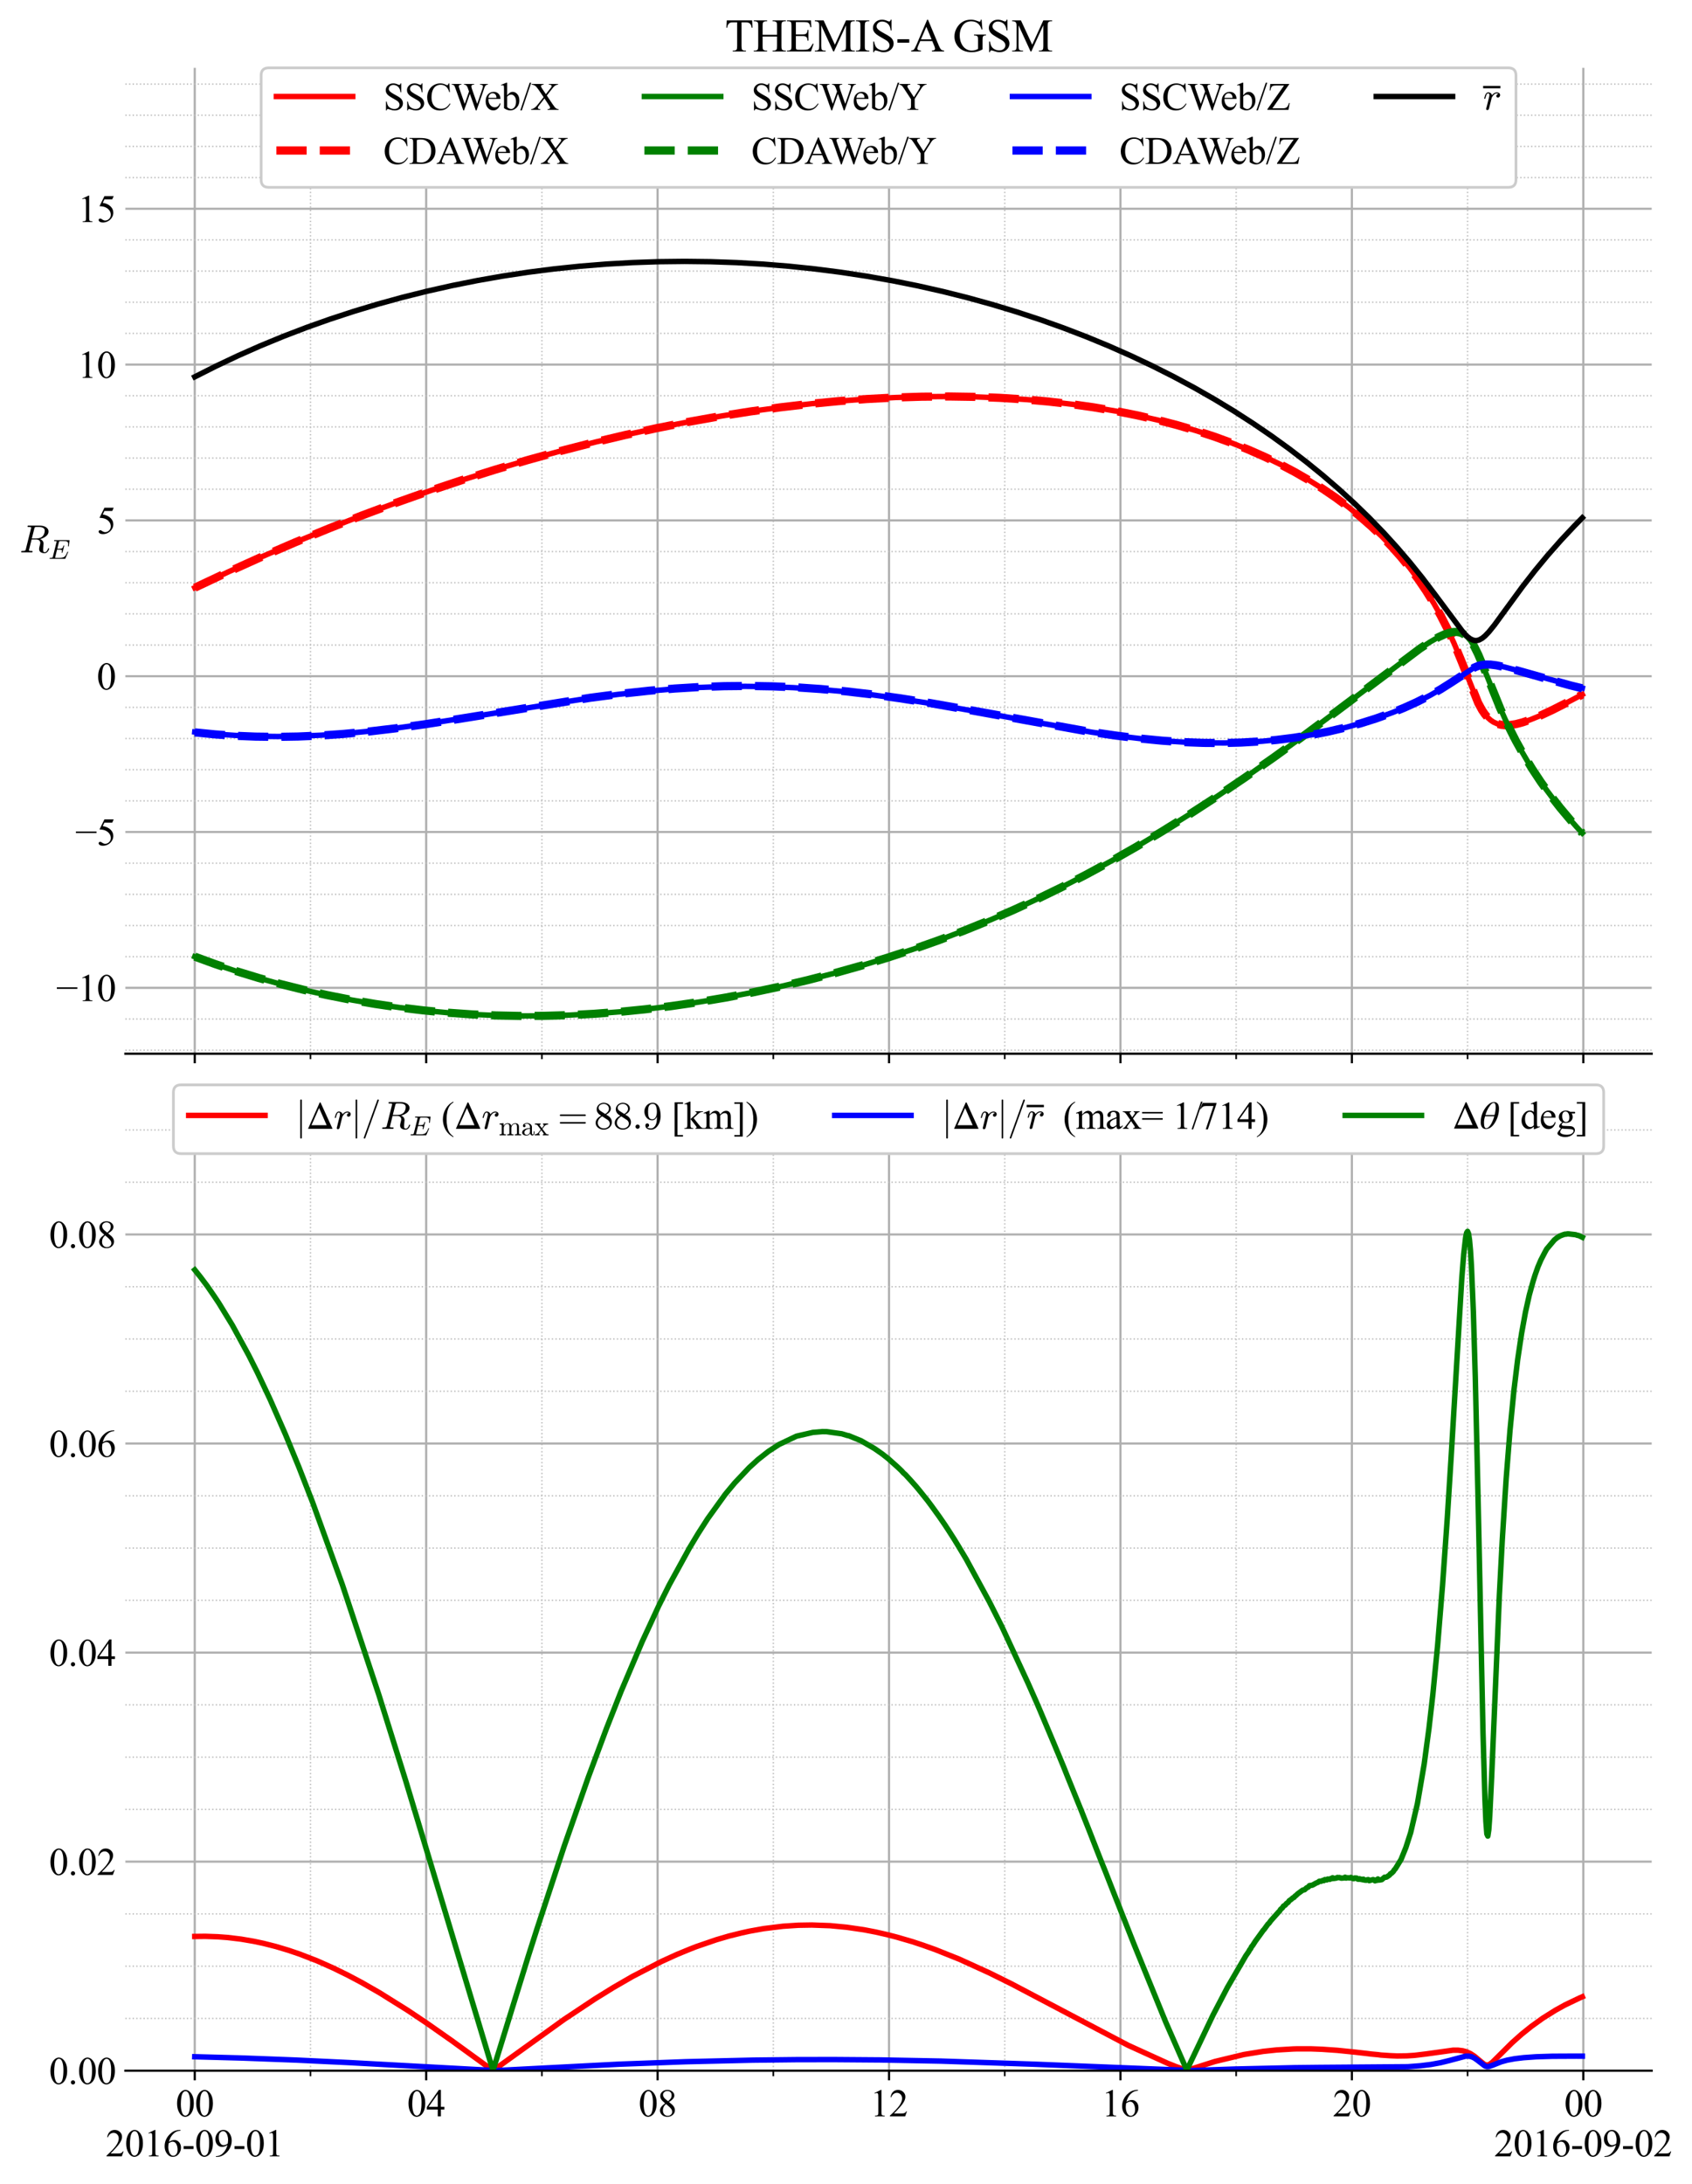 <?xml version="1.0" encoding="utf-8" standalone="no"?>
<!DOCTYPE svg PUBLIC "-//W3C//DTD SVG 1.1//EN"
  "http://www.w3.org/Graphics/SVG/1.1/DTD/svg11.dtd">
<svg xmlns:xlink="http://www.w3.org/1999/xlink" width="620.413pt" height="800.4pt" viewBox="0 0 620.413 800.4" xmlns="http://www.w3.org/2000/svg" version="1.1">
 <defs>
  <style type="text/css">*{stroke-linejoin: round; stroke-linecap: butt}</style>
 </defs>
 <g id="figure_1">
  <g id="patch_1">
   <path d="M 0 800.4 
L 620.413 800.4 
L 620.413 0 
L 0 0 
z
" style="fill: #ffffff"/>
  </g>
  <g id="axes_1">
   <g id="patch_2">
    <path d="M 45.975 386.134 
L 605.637 386.134 
L 605.637 24.866 
L 45.975 24.866 
z
" style="fill: #ffffff"/>
   </g>
   <g id="matplotlib.axis_1">
    <g id="xtick_1">
     <g id="line2d_1">
      <path d="M 71.414 386.134 
L 71.414 24.866 
" clip-path="url(#p523d35f682)" style="fill: none; stroke: #b0b0b0; stroke-width: 0.8; stroke-linecap: square"/>
     </g>
     <g id="line2d_2">
      <defs>
       <path id="md1495857bd" d="M 0 0 
L 0 3.5 
" style="stroke: #000000; stroke-width: 0.8"/>
      </defs>
      <g>
       <use xlink:href="#md1495857bd" x="71.414" y="386.134" style="stroke: #000000; stroke-width: 0.8"/>
      </g>
     </g>
    </g>
    <g id="xtick_2">
     <g id="line2d_3">
      <path d="M 156.27 386.134 
L 156.27 24.866 
" clip-path="url(#p523d35f682)" style="fill: none; stroke: #b0b0b0; stroke-width: 0.8; stroke-linecap: square"/>
     </g>
     <g id="line2d_4">
      <g>
       <use xlink:href="#md1495857bd" x="156.27" y="386.134" style="stroke: #000000; stroke-width: 0.8"/>
      </g>
     </g>
    </g>
    <g id="xtick_3">
     <g id="line2d_5">
      <path d="M 241.126 386.134 
L 241.126 24.866 
" clip-path="url(#p523d35f682)" style="fill: none; stroke: #b0b0b0; stroke-width: 0.8; stroke-linecap: square"/>
     </g>
     <g id="line2d_6">
      <g>
       <use xlink:href="#md1495857bd" x="241.126" y="386.134" style="stroke: #000000; stroke-width: 0.8"/>
      </g>
     </g>
    </g>
    <g id="xtick_4">
     <g id="line2d_7">
      <path d="M 325.983 386.134 
L 325.983 24.866 
" clip-path="url(#p523d35f682)" style="fill: none; stroke: #b0b0b0; stroke-width: 0.8; stroke-linecap: square"/>
     </g>
     <g id="line2d_8">
      <g>
       <use xlink:href="#md1495857bd" x="325.983" y="386.134" style="stroke: #000000; stroke-width: 0.8"/>
      </g>
     </g>
    </g>
    <g id="xtick_5">
     <g id="line2d_9">
      <path d="M 410.839 386.134 
L 410.839 24.866 
" clip-path="url(#p523d35f682)" style="fill: none; stroke: #b0b0b0; stroke-width: 0.8; stroke-linecap: square"/>
     </g>
     <g id="line2d_10">
      <g>
       <use xlink:href="#md1495857bd" x="410.839" y="386.134" style="stroke: #000000; stroke-width: 0.8"/>
      </g>
     </g>
    </g>
    <g id="xtick_6">
     <g id="line2d_11">
      <path d="M 495.695 386.134 
L 495.695 24.866 
" clip-path="url(#p523d35f682)" style="fill: none; stroke: #b0b0b0; stroke-width: 0.8; stroke-linecap: square"/>
     </g>
     <g id="line2d_12">
      <g>
       <use xlink:href="#md1495857bd" x="495.695" y="386.134" style="stroke: #000000; stroke-width: 0.8"/>
      </g>
     </g>
    </g>
    <g id="xtick_7">
     <g id="line2d_13">
      <path d="M 580.551 386.134 
L 580.551 24.866 
" clip-path="url(#p523d35f682)" style="fill: none; stroke: #b0b0b0; stroke-width: 0.8; stroke-linecap: square"/>
     </g>
     <g id="line2d_14">
      <g>
       <use xlink:href="#md1495857bd" x="580.551" y="386.134" style="stroke: #000000; stroke-width: 0.8"/>
      </g>
     </g>
    </g>
    <g id="xtick_8">
     <g id="line2d_15">
      <path d="M 113.842 386.134 
L 113.842 24.866 
" clip-path="url(#p523d35f682)" style="fill: none; stroke-dasharray: 0.5,0.825; stroke-dashoffset: 0; stroke: #bfbfbf; stroke-width: 0.5"/>
     </g>
     <g id="line2d_16">
      <defs>
       <path id="m1dfa9aac3e" d="M 0 0 
L 0 2 
" style="stroke: #000000; stroke-width: 0.6"/>
      </defs>
      <g>
       <use xlink:href="#m1dfa9aac3e" x="113.842" y="386.134" style="stroke: #000000; stroke-width: 0.6"/>
      </g>
     </g>
    </g>
    <g id="xtick_9">
     <g id="line2d_17">
      <path d="M 198.698 386.134 
L 198.698 24.866 
" clip-path="url(#p523d35f682)" style="fill: none; stroke-dasharray: 0.5,0.825; stroke-dashoffset: 0; stroke: #bfbfbf; stroke-width: 0.5"/>
     </g>
     <g id="line2d_18">
      <g>
       <use xlink:href="#m1dfa9aac3e" x="198.698" y="386.134" style="stroke: #000000; stroke-width: 0.6"/>
      </g>
     </g>
    </g>
    <g id="xtick_10">
     <g id="line2d_19">
      <path d="M 283.555 386.134 
L 283.555 24.866 
" clip-path="url(#p523d35f682)" style="fill: none; stroke-dasharray: 0.5,0.825; stroke-dashoffset: 0; stroke: #bfbfbf; stroke-width: 0.5"/>
     </g>
     <g id="line2d_20">
      <g>
       <use xlink:href="#m1dfa9aac3e" x="283.555" y="386.134" style="stroke: #000000; stroke-width: 0.6"/>
      </g>
     </g>
    </g>
    <g id="xtick_11">
     <g id="line2d_21">
      <path d="M 368.411 386.134 
L 368.411 24.866 
" clip-path="url(#p523d35f682)" style="fill: none; stroke-dasharray: 0.5,0.825; stroke-dashoffset: 0; stroke: #bfbfbf; stroke-width: 0.5"/>
     </g>
     <g id="line2d_22">
      <g>
       <use xlink:href="#m1dfa9aac3e" x="368.411" y="386.134" style="stroke: #000000; stroke-width: 0.6"/>
      </g>
     </g>
    </g>
    <g id="xtick_12">
     <g id="line2d_23">
      <path d="M 453.267 386.134 
L 453.267 24.866 
" clip-path="url(#p523d35f682)" style="fill: none; stroke-dasharray: 0.5,0.825; stroke-dashoffset: 0; stroke: #bfbfbf; stroke-width: 0.5"/>
     </g>
     <g id="line2d_24">
      <g>
       <use xlink:href="#m1dfa9aac3e" x="453.267" y="386.134" style="stroke: #000000; stroke-width: 0.6"/>
      </g>
     </g>
    </g>
    <g id="xtick_13">
     <g id="line2d_25">
      <path d="M 538.123 386.134 
L 538.123 24.866 
" clip-path="url(#p523d35f682)" style="fill: none; stroke-dasharray: 0.5,0.825; stroke-dashoffset: 0; stroke: #bfbfbf; stroke-width: 0.5"/>
     </g>
     <g id="line2d_26">
      <g>
       <use xlink:href="#m1dfa9aac3e" x="538.123" y="386.134" style="stroke: #000000; stroke-width: 0.6"/>
      </g>
     </g>
    </g>
   </g>
   <g id="matplotlib.axis_2">
    <g id="ytick_1">
     <g id="line2d_27">
      <path d="M 45.975 361.996 
L 605.637 361.996 
" clip-path="url(#p523d35f682)" style="fill: none; stroke: #b0b0b0; stroke-width: 0.8; stroke-linecap: square"/>
     </g>
     <g id="line2d_28"/>
     <g id="text_1">
      <!-- −10 -->
      <g transform="translate(20.58 366.857) scale(0.14 -0.14)">
       <defs>
        <path id="TimesNewRomanPSMT-2212" d="M 3484 2000 
L 116 2000 
L 116 2256 
L 3484 2256 
L 3484 2000 
z
" transform="scale(0.016)"/>
        <path id="TimesNewRomanPSMT-31" d="M 750 3822 
L 1781 4325 
L 1884 4325 
L 1884 747 
Q 1884 391 1914 303 
Q 1944 216 2037 169 
Q 2131 122 2419 116 
L 2419 0 
L 825 0 
L 825 116 
Q 1125 122 1212 167 
Q 1300 213 1334 289 
Q 1369 366 1369 747 
L 1369 3034 
Q 1369 3497 1338 3628 
Q 1316 3728 1258 3775 
Q 1200 3822 1119 3822 
Q 1003 3822 797 3725 
L 750 3822 
z
" transform="scale(0.016)"/>
        <path id="TimesNewRomanPSMT-30" d="M 231 2094 
Q 231 2819 450 3342 
Q 669 3866 1031 4122 
Q 1313 4325 1613 4325 
Q 2100 4325 2488 3828 
Q 2972 3213 2972 2159 
Q 2972 1422 2759 906 
Q 2547 391 2217 158 
Q 1888 -75 1581 -75 
Q 975 -75 572 641 
Q 231 1244 231 2094 
z
M 844 2016 
Q 844 1141 1059 588 
Q 1238 122 1591 122 
Q 1759 122 1940 273 
Q 2122 425 2216 781 
Q 2359 1319 2359 2297 
Q 2359 3022 2209 3506 
Q 2097 3866 1919 4016 
Q 1791 4119 1609 4119 
Q 1397 4119 1231 3928 
Q 1006 3669 925 3112 
Q 844 2556 844 2016 
z
" transform="scale(0.016)"/>
       </defs>
       <use xlink:href="#TimesNewRomanPSMT-2212"/>
       <use xlink:href="#TimesNewRomanPSMT-31" x="56.396"/>
       <use xlink:href="#TimesNewRomanPSMT-30" x="106.396"/>
      </g>
     </g>
    </g>
    <g id="ytick_2">
     <g id="line2d_29">
      <path d="M 45.975 304.897 
L 605.637 304.897 
" clip-path="url(#p523d35f682)" style="fill: none; stroke: #b0b0b0; stroke-width: 0.8; stroke-linecap: square"/>
     </g>
     <g id="line2d_30"/>
     <g id="text_2">
      <!-- −5 -->
      <g transform="translate(27.58 309.758) scale(0.14 -0.14)">
       <defs>
        <path id="TimesNewRomanPSMT-35" d="M 2778 4238 
L 2534 3706 
L 1259 3706 
L 981 3138 
Q 1809 3016 2294 2522 
Q 2709 2097 2709 1522 
Q 2709 1188 2573 903 
Q 2438 619 2231 419 
Q 2025 219 1772 97 
Q 1413 -75 1034 -75 
Q 653 -75 479 54 
Q 306 184 306 341 
Q 306 428 378 495 
Q 450 563 559 563 
Q 641 563 702 538 
Q 763 513 909 409 
Q 1144 247 1384 247 
Q 1750 247 2026 523 
Q 2303 800 2303 1197 
Q 2303 1581 2056 1914 
Q 1809 2247 1375 2428 
Q 1034 2569 447 2591 
L 1259 4238 
L 2778 4238 
z
" transform="scale(0.016)"/>
       </defs>
       <use xlink:href="#TimesNewRomanPSMT-2212"/>
       <use xlink:href="#TimesNewRomanPSMT-35" x="56.396"/>
      </g>
     </g>
    </g>
    <g id="ytick_3">
     <g id="line2d_31">
      <path d="M 45.975 247.798 
L 605.637 247.798 
" clip-path="url(#p523d35f682)" style="fill: none; stroke: #b0b0b0; stroke-width: 0.8; stroke-linecap: square"/>
     </g>
     <g id="line2d_32"/>
     <g id="text_3">
      <!-- 0 -->
      <g transform="translate(35.475 252.658) scale(0.14 -0.14)">
       <use xlink:href="#TimesNewRomanPSMT-30"/>
      </g>
     </g>
    </g>
    <g id="ytick_4">
     <g id="line2d_33">
      <path d="M 45.975 190.699 
L 605.637 190.699 
" clip-path="url(#p523d35f682)" style="fill: none; stroke: #b0b0b0; stroke-width: 0.8; stroke-linecap: square"/>
     </g>
     <g id="line2d_34"/>
     <g id="text_4">
      <!-- 5 -->
      <g transform="translate(35.475 195.559) scale(0.14 -0.14)">
       <use xlink:href="#TimesNewRomanPSMT-35"/>
      </g>
     </g>
    </g>
    <g id="ytick_5">
     <g id="line2d_35">
      <path d="M 45.975 133.599 
L 605.637 133.599 
" clip-path="url(#p523d35f682)" style="fill: none; stroke: #b0b0b0; stroke-width: 0.8; stroke-linecap: square"/>
     </g>
     <g id="line2d_36"/>
     <g id="text_5">
      <!-- 10 -->
      <g transform="translate(28.475 138.46) scale(0.14 -0.14)">
       <use xlink:href="#TimesNewRomanPSMT-31"/>
       <use xlink:href="#TimesNewRomanPSMT-30" x="50"/>
      </g>
     </g>
    </g>
    <g id="ytick_6">
     <g id="line2d_37">
      <path d="M 45.975 76.5 
L 605.637 76.5 
" clip-path="url(#p523d35f682)" style="fill: none; stroke: #b0b0b0; stroke-width: 0.8; stroke-linecap: square"/>
     </g>
     <g id="line2d_38"/>
     <g id="text_6">
      <!-- 15 -->
      <g transform="translate(28.475 81.361) scale(0.14 -0.14)">
       <use xlink:href="#TimesNewRomanPSMT-31"/>
       <use xlink:href="#TimesNewRomanPSMT-35" x="50"/>
      </g>
     </g>
    </g>
    <g id="ytick_7">
     <g id="line2d_39">
      <path d="M 45.975 384.836 
L 605.637 384.836 
" clip-path="url(#p523d35f682)" style="fill: none; stroke-dasharray: 0.5,0.825; stroke-dashoffset: 0; stroke: #bfbfbf; stroke-width: 0.5"/>
     </g>
     <g id="line2d_40"/>
    </g>
    <g id="ytick_8">
     <g id="line2d_41">
      <path d="M 45.975 373.416 
L 605.637 373.416 
" clip-path="url(#p523d35f682)" style="fill: none; stroke-dasharray: 0.5,0.825; stroke-dashoffset: 0; stroke: #bfbfbf; stroke-width: 0.5"/>
     </g>
     <g id="line2d_42"/>
    </g>
    <g id="ytick_9">
     <g id="line2d_43">
      <path d="M 45.975 350.576 
L 605.637 350.576 
" clip-path="url(#p523d35f682)" style="fill: none; stroke-dasharray: 0.5,0.825; stroke-dashoffset: 0; stroke: #bfbfbf; stroke-width: 0.5"/>
     </g>
     <g id="line2d_44"/>
    </g>
    <g id="ytick_10">
     <g id="line2d_45">
      <path d="M 45.975 339.157 
L 605.637 339.157 
" clip-path="url(#p523d35f682)" style="fill: none; stroke-dasharray: 0.5,0.825; stroke-dashoffset: 0; stroke: #bfbfbf; stroke-width: 0.5"/>
     </g>
     <g id="line2d_46"/>
    </g>
    <g id="ytick_11">
     <g id="line2d_47">
      <path d="M 45.975 327.737 
L 605.637 327.737 
" clip-path="url(#p523d35f682)" style="fill: none; stroke-dasharray: 0.5,0.825; stroke-dashoffset: 0; stroke: #bfbfbf; stroke-width: 0.5"/>
     </g>
     <g id="line2d_48"/>
    </g>
    <g id="ytick_12">
     <g id="line2d_49">
      <path d="M 45.975 316.317 
L 605.637 316.317 
" clip-path="url(#p523d35f682)" style="fill: none; stroke-dasharray: 0.5,0.825; stroke-dashoffset: 0; stroke: #bfbfbf; stroke-width: 0.5"/>
     </g>
     <g id="line2d_50"/>
    </g>
    <g id="ytick_13">
     <g id="line2d_51">
      <path d="M 45.975 293.477 
L 605.637 293.477 
" clip-path="url(#p523d35f682)" style="fill: none; stroke-dasharray: 0.5,0.825; stroke-dashoffset: 0; stroke: #bfbfbf; stroke-width: 0.5"/>
     </g>
     <g id="line2d_52"/>
    </g>
    <g id="ytick_14">
     <g id="line2d_53">
      <path d="M 45.975 282.057 
L 605.637 282.057 
" clip-path="url(#p523d35f682)" style="fill: none; stroke-dasharray: 0.5,0.825; stroke-dashoffset: 0; stroke: #bfbfbf; stroke-width: 0.5"/>
     </g>
     <g id="line2d_54"/>
    </g>
    <g id="ytick_15">
     <g id="line2d_55">
      <path d="M 45.975 270.638 
L 605.637 270.638 
" clip-path="url(#p523d35f682)" style="fill: none; stroke-dasharray: 0.5,0.825; stroke-dashoffset: 0; stroke: #bfbfbf; stroke-width: 0.5"/>
     </g>
     <g id="line2d_56"/>
    </g>
    <g id="ytick_16">
     <g id="line2d_57">
      <path d="M 45.975 259.218 
L 605.637 259.218 
" clip-path="url(#p523d35f682)" style="fill: none; stroke-dasharray: 0.5,0.825; stroke-dashoffset: 0; stroke: #bfbfbf; stroke-width: 0.5"/>
     </g>
     <g id="line2d_58"/>
    </g>
    <g id="ytick_17">
     <g id="line2d_59">
      <path d="M 45.975 236.378 
L 605.637 236.378 
" clip-path="url(#p523d35f682)" style="fill: none; stroke-dasharray: 0.5,0.825; stroke-dashoffset: 0; stroke: #bfbfbf; stroke-width: 0.5"/>
     </g>
     <g id="line2d_60"/>
    </g>
    <g id="ytick_18">
     <g id="line2d_61">
      <path d="M 45.975 224.958 
L 605.637 224.958 
" clip-path="url(#p523d35f682)" style="fill: none; stroke-dasharray: 0.5,0.825; stroke-dashoffset: 0; stroke: #bfbfbf; stroke-width: 0.5"/>
     </g>
     <g id="line2d_62"/>
    </g>
    <g id="ytick_19">
     <g id="line2d_63">
      <path d="M 45.975 213.538 
L 605.637 213.538 
" clip-path="url(#p523d35f682)" style="fill: none; stroke-dasharray: 0.5,0.825; stroke-dashoffset: 0; stroke: #bfbfbf; stroke-width: 0.5"/>
     </g>
     <g id="line2d_64"/>
    </g>
    <g id="ytick_20">
     <g id="line2d_65">
      <path d="M 45.975 202.118 
L 605.637 202.118 
" clip-path="url(#p523d35f682)" style="fill: none; stroke-dasharray: 0.5,0.825; stroke-dashoffset: 0; stroke: #bfbfbf; stroke-width: 0.5"/>
     </g>
     <g id="line2d_66"/>
    </g>
    <g id="ytick_21">
     <g id="line2d_67">
      <path d="M 45.975 179.279 
L 605.637 179.279 
" clip-path="url(#p523d35f682)" style="fill: none; stroke-dasharray: 0.5,0.825; stroke-dashoffset: 0; stroke: #bfbfbf; stroke-width: 0.5"/>
     </g>
     <g id="line2d_68"/>
    </g>
    <g id="ytick_22">
     <g id="line2d_69">
      <path d="M 45.975 167.859 
L 605.637 167.859 
" clip-path="url(#p523d35f682)" style="fill: none; stroke-dasharray: 0.5,0.825; stroke-dashoffset: 0; stroke: #bfbfbf; stroke-width: 0.5"/>
     </g>
     <g id="line2d_70"/>
    </g>
    <g id="ytick_23">
     <g id="line2d_71">
      <path d="M 45.975 156.439 
L 605.637 156.439 
" clip-path="url(#p523d35f682)" style="fill: none; stroke-dasharray: 0.5,0.825; stroke-dashoffset: 0; stroke: #bfbfbf; stroke-width: 0.5"/>
     </g>
     <g id="line2d_72"/>
    </g>
    <g id="ytick_24">
     <g id="line2d_73">
      <path d="M 45.975 145.019 
L 605.637 145.019 
" clip-path="url(#p523d35f682)" style="fill: none; stroke-dasharray: 0.5,0.825; stroke-dashoffset: 0; stroke: #bfbfbf; stroke-width: 0.5"/>
     </g>
     <g id="line2d_74"/>
    </g>
    <g id="ytick_25">
     <g id="line2d_75">
      <path d="M 45.975 122.179 
L 605.637 122.179 
" clip-path="url(#p523d35f682)" style="fill: none; stroke-dasharray: 0.5,0.825; stroke-dashoffset: 0; stroke: #bfbfbf; stroke-width: 0.5"/>
     </g>
     <g id="line2d_76"/>
    </g>
    <g id="ytick_26">
     <g id="line2d_77">
      <path d="M 45.975 110.76 
L 605.637 110.76 
" clip-path="url(#p523d35f682)" style="fill: none; stroke-dasharray: 0.5,0.825; stroke-dashoffset: 0; stroke: #bfbfbf; stroke-width: 0.5"/>
     </g>
     <g id="line2d_78"/>
    </g>
    <g id="ytick_27">
     <g id="line2d_79">
      <path d="M 45.975 99.34 
L 605.637 99.34 
" clip-path="url(#p523d35f682)" style="fill: none; stroke-dasharray: 0.5,0.825; stroke-dashoffset: 0; stroke: #bfbfbf; stroke-width: 0.5"/>
     </g>
     <g id="line2d_80"/>
    </g>
    <g id="ytick_28">
     <g id="line2d_81">
      <path d="M 45.975 87.92 
L 605.637 87.92 
" clip-path="url(#p523d35f682)" style="fill: none; stroke-dasharray: 0.5,0.825; stroke-dashoffset: 0; stroke: #bfbfbf; stroke-width: 0.5"/>
     </g>
     <g id="line2d_82"/>
    </g>
    <g id="ytick_29">
     <g id="line2d_83">
      <path d="M 45.975 65.08 
L 605.637 65.08 
" clip-path="url(#p523d35f682)" style="fill: none; stroke-dasharray: 0.5,0.825; stroke-dashoffset: 0; stroke: #bfbfbf; stroke-width: 0.5"/>
     </g>
     <g id="line2d_84"/>
    </g>
    <g id="ytick_30">
     <g id="line2d_85">
      <path d="M 45.975 53.66 
L 605.637 53.66 
" clip-path="url(#p523d35f682)" style="fill: none; stroke-dasharray: 0.5,0.825; stroke-dashoffset: 0; stroke: #bfbfbf; stroke-width: 0.5"/>
     </g>
     <g id="line2d_86"/>
    </g>
    <g id="ytick_31">
     <g id="line2d_87">
      <path d="M 45.975 42.24 
L 605.637 42.24 
" clip-path="url(#p523d35f682)" style="fill: none; stroke-dasharray: 0.5,0.825; stroke-dashoffset: 0; stroke: #bfbfbf; stroke-width: 0.5"/>
     </g>
     <g id="line2d_88"/>
    </g>
    <g id="ytick_32">
     <g id="line2d_89">
      <path d="M 45.975 30.821 
L 605.637 30.821 
" clip-path="url(#p523d35f682)" style="fill: none; stroke-dasharray: 0.5,0.825; stroke-dashoffset: 0; stroke: #bfbfbf; stroke-width: 0.5"/>
     </g>
     <g id="line2d_90"/>
    </g>
    <g id="text_7">
     <!-- $R_E$ -->
     <g transform="translate(7.2 202.505) scale(0.14 -0.14)">
      <defs>
       <path id="Cmmi10-52" d="M 313 0 
Q 250 0 250 84 
Q 253 100 262 139 
Q 272 178 289 201 
Q 306 225 331 225 
Q 722 225 878 269 
Q 959 297 997 441 
L 1875 3956 
Q 1888 4019 1888 4044 
Q 1888 4113 1813 4122 
Q 1691 4147 1350 4147 
Q 1288 4147 1288 4231 
Q 1291 4247 1300 4286 
Q 1309 4325 1326 4348 
Q 1344 4372 1369 4372 
L 3309 4372 
Q 3541 4372 3791 4319 
Q 4041 4266 4250 4152 
Q 4459 4038 4593 3848 
Q 4728 3659 4728 3406 
Q 4728 3084 4515 2831 
Q 4303 2578 3978 2408 
Q 3653 2238 3347 2169 
Q 3597 2078 3756 1879 
Q 3916 1681 3916 1422 
Q 3916 1388 3914 1370 
Q 3913 1353 3909 1331 
L 3859 763 
Q 3853 638 3847 550 
Q 3841 463 3841 409 
Q 3841 234 3892 129 
Q 3944 25 4097 25 
Q 4297 25 4448 211 
Q 4600 397 4647 616 
Q 4675 672 4709 672 
L 4769 672 
Q 4831 672 4831 588 
Q 4784 403 4682 237 
Q 4581 72 4426 -34 
Q 4272 -141 4091 -141 
Q 3716 -141 3452 26 
Q 3188 194 3188 550 
Q 3188 684 3213 788 
L 3353 1356 
Q 3378 1434 3378 1538 
Q 3378 1803 3198 1954 
Q 3019 2106 2747 2106 
L 1959 2106 
L 1538 416 
Q 1522 363 1522 325 
Q 1522 259 1600 250 
Q 1722 225 2059 225 
Q 2125 225 2125 141 
Q 2103 50 2090 25 
Q 2078 0 2016 0 
L 313 0 
z
M 1997 2272 
L 2706 2272 
Q 3403 2272 3756 2625 
Q 3919 2788 4014 3039 
Q 4109 3291 4109 3541 
Q 4109 3778 3970 3912 
Q 3831 4047 3626 4097 
Q 3422 4147 3175 4147 
L 2747 4147 
Q 2572 4147 2515 4117 
Q 2459 4088 2413 3928 
L 1997 2272 
z
" transform="scale(0.016)"/>
       <path id="Cmmi10-45" d="M 300 0 
Q 238 0 238 84 
Q 241 100 250 139 
Q 259 178 276 201 
Q 294 225 319 225 
Q 709 225 863 269 
Q 947 297 984 441 
L 1863 3956 
Q 1875 4019 1875 4044 
Q 1875 4113 1797 4122 
Q 1678 4147 1338 4147 
Q 1275 4147 1275 4231 
Q 1278 4247 1287 4286 
Q 1297 4325 1314 4348 
Q 1331 4372 1356 4372 
L 4825 4372 
Q 4891 4372 4891 4288 
L 4738 2963 
Q 4738 2947 4714 2926 
Q 4691 2906 4672 2906 
L 4616 2906 
Q 4550 2906 4550 2988 
Q 4588 3300 4588 3450 
Q 4588 3706 4500 3848 
Q 4413 3991 4267 4053 
Q 4122 4116 3945 4131 
Q 3769 4147 3481 4147 
L 2753 4147 
Q 2578 4147 2522 4117 
Q 2466 4088 2419 3928 
L 2034 2381 
L 2534 2381 
Q 2859 2381 3025 2426 
Q 3191 2472 3287 2615 
Q 3384 2759 3463 3072 
Q 3469 3094 3486 3111 
Q 3503 3128 3525 3128 
L 3584 3128 
Q 3647 3128 3647 3047 
L 3250 1466 
Q 3238 1409 3188 1409 
L 3128 1409 
Q 3066 1409 3066 1491 
Q 3128 1747 3128 1869 
Q 3128 2056 2959 2106 
Q 2791 2156 2509 2156 
L 1978 2156 
L 1544 416 
Q 1516 338 1516 275 
Q 1516 225 1734 225 
L 2509 225 
Q 2972 225 3259 297 
Q 3547 369 3736 526 
Q 3925 684 4062 928 
Q 4200 1172 4397 1638 
Q 4409 1678 4453 1678 
L 4513 1678 
Q 4538 1678 4556 1656 
Q 4575 1634 4575 1606 
Q 4575 1594 4569 1581 
L 3909 38 
Q 3897 0 3859 0 
L 300 0 
z
" transform="scale(0.016)"/>
      </defs>
      <use xlink:href="#Cmmi10-52" transform="translate(0 0.688)"/>
      <use xlink:href="#Cmmi10-45" transform="translate(75.879 -16.319) scale(0.7)"/>
     </g>
    </g>
   </g>
   <g id="line2d_91">
    <path d="M 71.414 215.374 
L 83.789 209.536 
L 96.164 203.949 
L 108.539 198.611 
L 120.913 193.521 
L 133.288 188.677 
L 145.663 184.078 
L 158.038 179.722 
L 170.059 175.723 
L 182.434 171.847 
L 194.455 168.315 
L 206.477 165.015 
L 218.498 161.95 
L 230.166 159.202 
L 241.834 156.681 
L 253.501 154.393 
L 264.815 152.399 
L 275.776 150.686 
L 286.737 149.193 
L 297.697 147.928 
L 307.951 146.956 
L 318.204 146.198 
L 328.458 145.662 
L 338.358 145.364 
L 348.257 145.291 
L 357.804 145.445 
L 366.997 145.813 
L 376.189 146.408 
L 384.675 147.171 
L 393.161 148.152 
L 401.293 149.309 
L 409.425 150.694 
L 417.203 152.247 
L 424.628 153.954 
L 431.699 155.799 
L 438.771 157.877 
L 445.489 160.084 
L 451.853 162.405 
L 457.863 164.82 
L 463.874 167.475 
L 469.531 170.214 
L 474.835 173.017 
L 480.138 176.073 
L 485.088 179.18 
L 489.685 182.314 
L 494.281 185.717 
L 498.524 189.13 
L 502.767 192.842 
L 506.656 196.547 
L 510.191 200.206 
L 513.727 204.189 
L 516.909 208.097 
L 520.091 212.37 
L 522.92 216.532 
L 525.748 221.105 
L 528.223 225.511 
L 530.698 230.368 
L 533.173 235.754 
L 535.648 241.712 
L 542.013 257.6 
L 543.427 260.202 
L 544.488 261.755 
L 545.548 262.986 
L 546.609 263.933 
L 547.67 264.636 
L 549.084 265.266 
L 550.498 265.618 
L 551.912 265.753 
L 553.68 265.689 
L 555.802 265.357 
L 558.277 264.717 
L 561.105 263.75 
L 564.641 262.303 
L 569.237 260.168 
L 575.602 256.938 
L 580.198 254.497 
L 580.198 254.497 
" clip-path="url(#p523d35f682)" style="fill: none; stroke: #ff0000; stroke-width: 2; stroke-linecap: square"/>
   </g>
   <g id="line2d_92">
    <path d="M 71.414 215.374 
L 83.789 209.536 
L 95.81 204.105 
L 108.185 198.76 
L 120.56 193.664 
L 132.581 188.948 
L 144.956 184.334 
L 157.331 179.965 
L 169.352 175.952 
L 181.373 172.169 
L 193.395 168.617 
L 205.416 165.297 
L 217.437 162.211 
L 229.105 159.443 
L 240.773 156.901 
L 252.441 154.591 
L 263.755 152.577 
L 275.069 150.79 
L 286.03 149.283 
L 296.99 148.003 
L 307.597 146.987 
L 317.851 146.221 
L 328.104 145.677 
L 338.004 145.37 
L 347.904 145.29 
L 357.45 145.435 
L 366.643 145.795 
L 375.482 146.354 
L 384.321 147.135 
L 392.807 148.106 
L 400.939 149.254 
L 409.071 150.629 
L 416.85 152.172 
L 424.275 153.868 
L 431.346 155.702 
L 438.417 157.767 
L 445.135 159.962 
L 451.499 162.27 
L 457.863 164.82 
L 463.874 167.475 
L 469.531 170.214 
L 474.835 173.017 
L 480.138 176.073 
L 485.088 179.181 
L 489.685 182.314 
L 494.281 185.717 
L 498.524 189.13 
L 502.767 192.842 
L 506.656 196.547 
L 510.191 200.206 
L 513.727 204.189 
L 516.909 208.097 
L 520.091 212.37 
L 522.92 216.532 
L 525.748 221.105 
L 528.223 225.511 
L 530.698 230.368 
L 533.173 235.754 
L 535.648 241.712 
L 542.013 257.6 
L 543.427 260.202 
L 544.488 261.755 
L 545.548 262.986 
L 546.609 263.933 
L 547.67 264.636 
L 549.084 265.266 
L 550.498 265.618 
L 551.912 265.753 
L 553.68 265.689 
L 555.802 265.357 
L 558.277 264.717 
L 561.105 263.75 
L 564.641 262.303 
L 569.237 260.168 
L 575.602 256.938 
L 580.198 254.497 
L 580.198 254.497 
" clip-path="url(#p523d35f682)" style="fill: none; stroke-dasharray: 11.1,4.8; stroke-dashoffset: 0; stroke: #ff0000; stroke-width: 3"/>
   </g>
   <g id="line2d_93">
    <path d="M 71.414 350.585 
L 78.839 353.298 
L 86.617 355.902 
L 94.749 358.383 
L 102.881 360.636 
L 111.367 362.757 
L 120.206 364.727 
L 129.045 366.463 
L 137.885 367.968 
L 146.724 369.247 
L 155.563 370.301 
L 164.402 371.131 
L 173.241 371.74 
L 182.081 372.127 
L 190.92 372.297 
L 199.759 372.252 
L 208.952 371.982 
L 218.145 371.489 
L 227.691 370.748 
L 237.237 369.782 
L 246.783 368.597 
L 256.683 367.144 
L 266.937 365.404 
L 276.837 363.5 
L 286.737 361.379 
L 296.99 358.951 
L 306.89 356.379 
L 316.79 353.577 
L 326.336 350.649 
L 335.883 347.49 
L 345.075 344.221 
L 354.268 340.717 
L 363.107 337.121 
L 372.3 333.136 
L 381.139 329.064 
L 389.978 324.753 
L 398.818 320.202 
L 408.01 315.216 
L 417.203 309.977 
L 426.749 304.277 
L 436.296 298.323 
L 446.549 291.66 
L 457.156 284.491 
L 467.763 277.062 
L 479.431 268.612 
L 491.806 259.372 
L 520.445 237.829 
L 524.334 235.271 
L 527.163 233.642 
L 529.284 232.629 
L 531.052 231.989 
L 532.466 231.664 
L 533.881 231.564 
L 534.941 231.681 
L 536.002 232.007 
L 537.063 232.588 
L 538.123 233.476 
L 539.184 234.717 
L 540.245 236.336 
L 541.305 238.322 
L 542.72 241.442 
L 545.195 247.602 
L 549.084 257.246 
L 551.912 263.613 
L 554.741 269.393 
L 557.57 274.657 
L 560.398 279.484 
L 563.58 284.475 
L 566.762 289.073 
L 570.298 293.791 
L 574.187 298.579 
L 578.076 303.007 
L 580.198 305.29 
L 580.198 305.29 
" clip-path="url(#p523d35f682)" style="fill: none; stroke: #008000; stroke-width: 2; stroke-linecap: square"/>
   </g>
   <g id="line2d_94">
    <path d="M 71.414 350.557 
L 78.839 353.27 
L 86.617 355.873 
L 94.749 358.356 
L 102.881 360.61 
L 111.367 362.733 
L 119.853 364.632 
L 128.692 366.38 
L 137.531 367.898 
L 146.37 369.189 
L 155.209 370.255 
L 164.049 371.098 
L 172.888 371.718 
L 181.727 372.116 
L 190.566 372.297 
L 199.405 372.261 
L 208.598 372.001 
L 217.791 371.517 
L 226.984 370.816 
L 236.53 369.867 
L 246.076 368.697 
L 255.976 367.26 
L 265.876 365.599 
L 275.776 363.719 
L 286.03 361.543 
L 296.283 359.132 
L 306.183 356.578 
L 316.083 353.794 
L 325.629 350.885 
L 335.175 347.745 
L 344.368 344.494 
L 353.561 341.011 
L 362.754 337.286 
L 371.593 333.469 
L 380.432 329.415 
L 389.271 325.122 
L 398.11 320.589 
L 407.303 315.62 
L 416.496 310.397 
L 426.042 304.712 
L 435.942 298.548 
L 445.842 292.123 
L 456.449 284.968 
L 467.41 277.3 
L 478.724 269.115 
L 491.099 259.888 
L 520.799 237.575 
L 524.688 235.045 
L 527.516 233.451 
L 529.638 232.479 
L 531.406 231.887 
L 532.82 231.613 
L 534.234 231.582 
L 535.295 231.764 
L 536.355 232.171 
L 537.416 232.85 
L 538.477 233.852 
L 539.538 235.218 
L 540.598 236.963 
L 542.013 239.83 
L 543.78 244.026 
L 550.145 259.711 
L 552.973 265.85 
L 555.802 271.426 
L 558.63 276.517 
L 561.812 281.756 
L 564.994 286.563 
L 568.53 291.477 
L 572.066 296.012 
L 575.955 300.628 
L 579.844 304.909 
L 580.198 305.283 
L 580.198 305.283 
" clip-path="url(#p523d35f682)" style="fill: none; stroke-dasharray: 11.1,4.8; stroke-dashoffset: 0; stroke: #008000; stroke-width: 3"/>
   </g>
   <g id="line2d_95">
    <path d="M 71.414 268.236 
L 78.839 268.972 
L 86.264 269.491 
L 94.042 269.807 
L 101.821 269.896 
L 109.599 269.768 
L 117.731 269.415 
L 126.217 268.827 
L 135.41 267.961 
L 145.31 266.798 
L 156.624 265.234 
L 170.413 263.091 
L 215.316 255.929 
L 226.63 254.454 
L 236.884 253.337 
L 246.43 252.516 
L 255.623 251.948 
L 264.462 251.62 
L 273.301 251.516 
L 282.14 251.64 
L 290.979 251.99 
L 299.819 252.563 
L 309.011 253.384 
L 318.558 254.463 
L 328.811 255.853 
L 340.125 257.62 
L 353.561 259.956 
L 400.232 268.298 
L 410.132 269.715 
L 418.971 270.763 
L 427.103 271.51 
L 434.882 272.002 
L 442.306 272.246 
L 449.378 272.257 
L 456.096 272.052 
L 462.813 271.627 
L 469.178 271.01 
L 475.542 270.176 
L 481.906 269.115 
L 487.917 267.893 
L 493.927 266.447 
L 499.584 264.868 
L 505.242 263.059 
L 510.545 261.133 
L 515.495 259.108 
L 520.091 257.002 
L 524.334 254.832 
L 528.577 252.405 
L 532.466 249.929 
L 540.245 244.81 
L 541.659 244.176 
L 543.073 243.754 
L 544.488 243.543 
L 546.255 243.523 
L 548.377 243.754 
L 551.205 244.317 
L 555.448 245.422 
L 578.076 251.652 
L 580.198 252.156 
L 580.198 252.156 
" clip-path="url(#p523d35f682)" style="fill: none; stroke: #0000ff; stroke-width: 2; stroke-linecap: square"/>
   </g>
   <g id="line2d_96">
    <path d="M 71.414 268.38 
L 78.839 269.116 
L 86.264 269.633 
L 93.689 269.936 
L 101.467 270.03 
L 109.246 269.904 
L 117.378 269.552 
L 125.863 268.961 
L 135.056 268.089 
L 144.956 266.917 
L 155.917 265.391 
L 169.352 263.287 
L 216.377 255.706 
L 227.691 254.232 
L 237.944 253.122 
L 247.491 252.313 
L 256.683 251.76 
L 265.523 251.45 
L 274.362 251.367 
L 283.201 251.513 
L 292.04 251.888 
L 300.879 252.487 
L 310.072 253.336 
L 319.618 254.444 
L 329.872 255.864 
L 341.186 257.663 
L 354.975 260.096 
L 398.818 268.029 
L 409.071 269.541 
L 417.91 270.629 
L 426.042 271.416 
L 433.821 271.948 
L 441.246 272.231 
L 448.317 272.28 
L 455.035 272.113 
L 461.753 271.726 
L 468.117 271.146 
L 474.481 270.348 
L 480.845 269.324 
L 486.856 268.138 
L 492.867 266.73 
L 498.877 265.084 
L 504.534 263.3 
L 509.838 261.401 
L 514.788 259.404 
L 519.384 257.33 
L 523.981 255.005 
L 528.223 252.598 
L 532.113 250.142 
L 540.598 244.618 
L 542.013 244.039 
L 543.427 243.676 
L 544.841 243.518 
L 546.609 243.551 
L 548.73 243.824 
L 551.559 244.422 
L 556.155 245.656 
L 575.602 251.116 
L 580.198 252.236 
L 580.198 252.236 
" clip-path="url(#p523d35f682)" style="fill: none; stroke-dasharray: 11.1,4.8; stroke-dashoffset: 0; stroke: #0000ff; stroke-width: 3"/>
   </g>
   <g id="line2d_97">
    <path d="M 71.414 138.097 
L 79.192 134.172 
L 87.324 130.329 
L 95.456 126.737 
L 103.942 123.243 
L 112.428 119.997 
L 120.913 116.986 
L 129.753 114.09 
L 138.592 111.431 
L 147.431 109 
L 156.624 106.706 
L 165.816 104.645 
L 175.009 102.809 
L 184.202 101.195 
L 193.748 99.748 
L 203.295 98.53 
L 212.841 97.539 
L 222.387 96.771 
L 231.934 96.225 
L 241.48 95.898 
L 251.026 95.791 
L 260.573 95.902 
L 270.119 96.233 
L 279.665 96.783 
L 289.212 97.555 
L 298.758 98.551 
L 308.304 99.772 
L 317.851 101.223 
L 327.397 102.908 
L 336.59 104.756 
L 345.782 106.831 
L 354.622 109.044 
L 363.814 111.581 
L 372.654 114.254 
L 381.493 117.163 
L 389.978 120.187 
L 398.464 123.448 
L 406.596 126.805 
L 414.728 130.401 
L 422.507 134.075 
L 430.285 137.993 
L 438.064 142.169 
L 445.489 146.413 
L 452.56 150.705 
L 459.631 155.26 
L 466.349 159.851 
L 472.713 164.458 
L 479.078 169.339 
L 485.088 174.225 
L 491.099 179.407 
L 496.756 184.585 
L 502.059 189.736 
L 507.363 195.21 
L 512.313 200.647 
L 516.909 206.013 
L 521.506 211.717 
L 526.102 217.771 
L 536.709 231.979 
L 538.123 233.368 
L 539.184 234.141 
L 540.245 234.613 
L 540.952 234.736 
L 541.659 234.698 
L 542.366 234.5 
L 543.427 233.926 
L 544.488 233.07 
L 545.902 231.603 
L 548.023 228.974 
L 551.912 223.642 
L 558.277 214.957 
L 562.873 209.062 
L 567.469 203.516 
L 572.419 197.905 
L 577.369 192.631 
L 580.198 189.753 
L 580.198 189.753 
" clip-path="url(#p523d35f682)" style="fill: none; stroke: #000000; stroke-width: 2; stroke-linecap: square"/>
   </g>
   <g id="patch_3">
    <path d="M 45.975 386.134 
L 605.637 386.134 
" style="fill: none; stroke: #000000; stroke-width: 0.8; stroke-linejoin: miter; stroke-linecap: square"/>
   </g>
   <g id="text_8">
    <!-- THEMIS-A GSM -->
    <g transform="translate(265.833 18.866) scale(0.168 -0.168)">
     <defs>
      <path id="TimesNewRomanPSMT-54" d="M 3703 4238 
L 3750 3244 
L 3631 3244 
Q 3597 3506 3538 3619 
Q 3441 3800 3280 3886 
Q 3119 3972 2856 3972 
L 2259 3972 
L 2259 734 
Q 2259 344 2344 247 
Q 2463 116 2709 116 
L 2856 116 
L 2856 0 
L 1059 0 
L 1059 116 
L 1209 116 
Q 1478 116 1591 278 
Q 1659 378 1659 734 
L 1659 3972 
L 1150 3972 
Q 853 3972 728 3928 
Q 566 3869 450 3700 
Q 334 3531 313 3244 
L 194 3244 
L 244 4238 
L 3703 4238 
z
" transform="scale(0.016)"/>
      <path id="TimesNewRomanPSMT-48" d="M 1316 2272 
L 3284 2272 
L 3284 3484 
Q 3284 3809 3244 3913 
Q 3213 3991 3113 4047 
Q 2978 4122 2828 4122 
L 2678 4122 
L 2678 4238 
L 4491 4238 
L 4491 4122 
L 4341 4122 
Q 4191 4122 4056 4050 
Q 3956 4000 3920 3898 
Q 3884 3797 3884 3484 
L 3884 750 
Q 3884 428 3925 325 
Q 3956 247 4053 191 
Q 4191 116 4341 116 
L 4491 116 
L 4491 0 
L 2678 0 
L 2678 116 
L 2828 116 
Q 3088 116 3206 269 
Q 3284 369 3284 750 
L 3284 2041 
L 1316 2041 
L 1316 750 
Q 1316 428 1356 325 
Q 1388 247 1488 191 
Q 1622 116 1772 116 
L 1925 116 
L 1925 0 
L 109 0 
L 109 116 
L 259 116 
Q 522 116 641 269 
Q 716 369 716 750 
L 716 3484 
Q 716 3809 675 3913 
Q 644 3991 547 4047 
Q 409 4122 259 4122 
L 109 4122 
L 109 4238 
L 1925 4238 
L 1925 4122 
L 1772 4122 
Q 1622 4122 1488 4050 
Q 1391 4000 1353 3898 
Q 1316 3797 1316 3484 
L 1316 2272 
z
" transform="scale(0.016)"/>
      <path id="TimesNewRomanPSMT-45" d="M 1338 4006 
L 1338 2331 
L 2269 2331 
Q 2631 2331 2753 2441 
Q 2916 2584 2934 2947 
L 3050 2947 
L 3050 1472 
L 2934 1472 
Q 2891 1781 2847 1869 
Q 2791 1978 2662 2040 
Q 2534 2103 2269 2103 
L 1338 2103 
L 1338 706 
Q 1338 425 1363 364 
Q 1388 303 1450 267 
Q 1513 231 1688 231 
L 2406 231 
Q 2766 231 2928 281 
Q 3091 331 3241 478 
Q 3434 672 3638 1063 
L 3763 1063 
L 3397 0 
L 131 0 
L 131 116 
L 281 116 
Q 431 116 566 188 
Q 666 238 702 338 
Q 738 438 738 747 
L 738 3500 
Q 738 3903 656 3997 
Q 544 4122 281 4122 
L 131 4122 
L 131 4238 
L 3397 4238 
L 3444 3309 
L 3322 3309 
Q 3256 3644 3176 3769 
Q 3097 3894 2941 3959 
Q 2816 4006 2500 4006 
L 1338 4006 
z
" transform="scale(0.016)"/>
      <path id="TimesNewRomanPSMT-4d" d="M 2619 0 
L 981 3566 
L 981 734 
Q 981 344 1066 247 
Q 1181 116 1431 116 
L 1581 116 
L 1581 0 
L 106 0 
L 106 116 
L 256 116 
Q 525 116 638 278 
Q 706 378 706 734 
L 706 3503 
Q 706 3784 644 3909 
Q 600 4000 483 4061 
Q 366 4122 106 4122 
L 106 4238 
L 1306 4238 
L 2844 922 
L 4356 4238 
L 5556 4238 
L 5556 4122 
L 5409 4122 
Q 5138 4122 5025 3959 
Q 4956 3859 4956 3503 
L 4956 734 
Q 4956 344 5044 247 
Q 5159 116 5409 116 
L 5556 116 
L 5556 0 
L 3756 0 
L 3756 116 
L 3906 116 
Q 4178 116 4288 278 
Q 4356 378 4356 734 
L 4356 3566 
L 2722 0 
L 2619 0 
z
" transform="scale(0.016)"/>
      <path id="TimesNewRomanPSMT-49" d="M 1975 116 
L 1975 0 
L 159 0 
L 159 116 
L 309 116 
Q 572 116 691 269 
Q 766 369 766 750 
L 766 3488 
Q 766 3809 725 3913 
Q 694 3991 597 4047 
Q 459 4122 309 4122 
L 159 4122 
L 159 4238 
L 1975 4238 
L 1975 4122 
L 1822 4122 
Q 1563 4122 1444 3969 
Q 1366 3869 1366 3488 
L 1366 750 
Q 1366 428 1406 325 
Q 1438 247 1538 191 
Q 1672 116 1822 116 
L 1975 116 
z
" transform="scale(0.016)"/>
      <path id="TimesNewRomanPSMT-53" d="M 2934 4334 
L 2934 2869 
L 2819 2869 
Q 2763 3291 2617 3541 
Q 2472 3791 2203 3937 
Q 1934 4084 1647 4084 
Q 1322 4084 1109 3886 
Q 897 3688 897 3434 
Q 897 3241 1031 3081 
Q 1225 2847 1953 2456 
Q 2547 2138 2764 1967 
Q 2981 1797 3098 1565 
Q 3216 1334 3216 1081 
Q 3216 600 2842 251 
Q 2469 -97 1881 -97 
Q 1697 -97 1534 -69 
Q 1438 -53 1133 45 
Q 828 144 747 144 
Q 669 144 623 97 
Q 578 50 556 -97 
L 441 -97 
L 441 1356 
L 556 1356 
Q 638 900 775 673 
Q 913 447 1195 297 
Q 1478 147 1816 147 
Q 2206 147 2432 353 
Q 2659 559 2659 841 
Q 2659 997 2573 1156 
Q 2488 1316 2306 1453 
Q 2184 1547 1640 1851 
Q 1097 2156 867 2337 
Q 638 2519 519 2737 
Q 400 2956 400 3219 
Q 400 3675 750 4004 
Q 1100 4334 1641 4334 
Q 1978 4334 2356 4169 
Q 2531 4091 2603 4091 
Q 2684 4091 2736 4139 
Q 2788 4188 2819 4334 
L 2934 4334 
z
" transform="scale(0.016)"/>
      <path id="TimesNewRomanPSMT-2d" d="M 259 1672 
L 1875 1672 
L 1875 1200 
L 259 1200 
L 259 1672 
z
" transform="scale(0.016)"/>
      <path id="TimesNewRomanPSMT-41" d="M 2928 1419 
L 1288 1419 
L 1000 750 
Q 894 503 894 381 
Q 894 284 986 211 
Q 1078 138 1384 116 
L 1384 0 
L 50 0 
L 50 116 
Q 316 163 394 238 
Q 553 388 747 847 
L 2238 4334 
L 2347 4334 
L 3822 809 
Q 4000 384 4145 257 
Q 4291 131 4550 116 
L 4550 0 
L 2878 0 
L 2878 116 
Q 3131 128 3220 200 
Q 3309 272 3309 375 
Q 3309 513 3184 809 
L 2928 1419 
z
M 2841 1650 
L 2122 3363 
L 1384 1650 
L 2841 1650 
z
" transform="scale(0.016)"/>
      <path id="TimesNewRomanPSMT-20" transform="scale(0.016)"/>
      <path id="TimesNewRomanPSMT-47" d="M 3928 4334 
L 4038 2997 
L 3928 2997 
Q 3763 3497 3500 3750 
Q 3122 4116 2528 4116 
Q 1719 4116 1297 3475 
Q 944 2934 944 2188 
Q 944 1581 1178 1081 
Q 1413 581 1792 348 
Q 2172 116 2572 116 
Q 2806 116 3025 175 
Q 3244 234 3447 350 
L 3447 1575 
Q 3447 1894 3398 1992 
Q 3350 2091 3248 2142 
Q 3147 2194 2891 2194 
L 2891 2313 
L 4531 2313 
L 4531 2194 
L 4453 2194 
Q 4209 2194 4119 2031 
Q 4056 1916 4056 1575 
L 4056 278 
Q 3697 84 3347 -6 
Q 2997 -97 2569 -97 
Q 1341 -97 703 691 
Q 225 1281 225 2053 
Q 225 2613 494 3125 
Q 813 3734 1369 4063 
Q 1834 4334 2469 4334 
Q 2700 4334 2889 4296 
Q 3078 4259 3425 4131 
Q 3600 4066 3659 4066 
Q 3719 4066 3761 4120 
Q 3803 4175 3813 4334 
L 3928 4334 
z
" transform="scale(0.016)"/>
     </defs>
     <use xlink:href="#TimesNewRomanPSMT-54"/>
     <use xlink:href="#TimesNewRomanPSMT-48" x="61.084"/>
     <use xlink:href="#TimesNewRomanPSMT-45" x="133.301"/>
     <use xlink:href="#TimesNewRomanPSMT-4d" x="194.385"/>
     <use xlink:href="#TimesNewRomanPSMT-49" x="283.301"/>
     <use xlink:href="#TimesNewRomanPSMT-53" x="316.602"/>
     <use xlink:href="#TimesNewRomanPSMT-2d" x="372.217"/>
     <use xlink:href="#TimesNewRomanPSMT-41" x="405.518"/>
     <use xlink:href="#TimesNewRomanPSMT-20" x="472.234"/>
     <use xlink:href="#TimesNewRomanPSMT-47" x="497.234"/>
     <use xlink:href="#TimesNewRomanPSMT-53" x="569.451"/>
     <use xlink:href="#TimesNewRomanPSMT-4d" x="625.066"/>
    </g>
   </g>
   <g id="legend_1">
    <g id="patch_4">
     <path d="M 98.542 68.655 
L 553.07 68.655 
Q 555.87 68.655 555.87 65.855 
L 555.87 27.666 
Q 555.87 24.866 553.07 24.866 
L 98.542 24.866 
Q 95.742 24.866 95.742 27.666 
L 95.742 65.855 
Q 95.742 68.655 98.542 68.655 
z
" style="fill: #ffffff; stroke: #cccccc; stroke-linejoin: miter"/>
    </g>
    <g id="line2d_98">
     <path d="M 101.342 35.365 
L 115.342 35.365 
L 129.342 35.365 
" style="fill: none; stroke: #ff0000; stroke-width: 2; stroke-linecap: square"/>
    </g>
    <g id="text_9">
     <!-- SSCWeb/X -->
     <g transform="translate(140.542 40.266) scale(0.14 -0.14)">
      <defs>
       <path id="TimesNewRomanPSMT-43" d="M 3853 4334 
L 3950 2894 
L 3853 2894 
Q 3659 3541 3300 3825 
Q 2941 4109 2438 4109 
Q 2016 4109 1675 3895 
Q 1334 3681 1139 3212 
Q 944 2744 944 2047 
Q 944 1472 1128 1050 
Q 1313 628 1683 403 
Q 2053 178 2528 178 
Q 2941 178 3256 354 
Q 3572 531 3950 1056 
L 4047 994 
Q 3728 428 3303 165 
Q 2878 -97 2294 -97 
Q 1241 -97 663 684 
Q 231 1266 231 2053 
Q 231 2688 515 3219 
Q 800 3750 1298 4042 
Q 1797 4334 2388 4334 
Q 2847 4334 3294 4109 
Q 3425 4041 3481 4041 
Q 3566 4041 3628 4100 
Q 3709 4184 3744 4334 
L 3853 4334 
z
" transform="scale(0.016)"/>
       <path id="TimesNewRomanPSMT-57" d="M 5991 4238 
L 5991 4122 
Q 5825 4122 5722 4062 
Q 5619 4003 5525 3841 
Q 5463 3731 5328 3319 
L 4147 -97 
L 4022 -97 
L 3056 2613 
L 2097 -97 
L 1984 -97 
L 725 3422 
Q 584 3816 547 3888 
Q 484 4006 376 4064 
Q 269 4122 84 4122 
L 84 4238 
L 1653 4238 
L 1653 4122 
L 1578 4122 
Q 1413 4122 1325 4047 
Q 1238 3972 1238 3866 
Q 1238 3756 1375 3363 
L 2209 984 
L 2913 3006 
L 2788 3363 
L 2688 3647 
Q 2622 3803 2541 3922 
Q 2500 3981 2441 4022 
Q 2363 4078 2284 4103 
Q 2225 4122 2097 4122 
L 2097 4238 
L 3747 4238 
L 3747 4122 
L 3634 4122 
Q 3459 4122 3378 4047 
Q 3297 3972 3297 3844 
Q 3297 3684 3438 3288 
L 4250 984 
L 5056 3319 
Q 5194 3706 5194 3856 
Q 5194 3928 5148 3990 
Q 5103 4053 5034 4078 
Q 4916 4122 4725 4122 
L 4725 4238 
L 5991 4238 
z
" transform="scale(0.016)"/>
       <path id="TimesNewRomanPSMT-65" d="M 681 1784 
Q 678 1147 991 784 
Q 1303 422 1725 422 
Q 2006 422 2214 576 
Q 2422 731 2563 1106 
L 2659 1044 
Q 2594 616 2278 264 
Q 1963 -88 1488 -88 
Q 972 -88 605 314 
Q 238 716 238 1394 
Q 238 2128 614 2539 
Q 991 2950 1559 2950 
Q 2041 2950 2350 2633 
Q 2659 2316 2659 1784 
L 681 1784 
z
M 681 1966 
L 2006 1966 
Q 1991 2241 1941 2353 
Q 1863 2528 1708 2628 
Q 1553 2728 1384 2728 
Q 1125 2728 920 2526 
Q 716 2325 681 1966 
z
" transform="scale(0.016)"/>
       <path id="TimesNewRomanPSMT-62" d="M 984 2369 
Q 1400 2947 1881 2947 
Q 2322 2947 2650 2570 
Q 2978 2194 2978 1541 
Q 2978 778 2472 313 
Q 2038 -88 1503 -88 
Q 1253 -88 995 3 
Q 738 94 469 275 
L 469 3241 
Q 469 3728 445 3840 
Q 422 3953 372 3993 
Q 322 4034 247 4034 
Q 159 4034 28 3984 
L -16 4094 
L 844 4444 
L 984 4444 
L 984 2369 
z
M 984 2169 
L 984 456 
Q 1144 300 1314 220 
Q 1484 141 1663 141 
Q 1947 141 2192 453 
Q 2438 766 2438 1363 
Q 2438 1913 2192 2208 
Q 1947 2503 1634 2503 
Q 1469 2503 1303 2419 
Q 1178 2356 984 2169 
z
" transform="scale(0.016)"/>
       <path id="TimesNewRomanPSMT-2f" d="M 1794 4444 
L 259 -88 
L 9 -88 
L 1544 4444 
L 1794 4444 
z
" transform="scale(0.016)"/>
       <path id="TimesNewRomanPSMT-58" d="M 2613 2347 
L 3522 991 
Q 3900 428 4083 279 
Q 4266 131 4547 116 
L 4547 0 
L 2728 0 
L 2728 116 
Q 2909 119 2997 153 
Q 3063 181 3105 239 
Q 3147 297 3147 356 
Q 3147 428 3119 500 
Q 3097 553 2947 775 
L 2228 1863 
L 1341 725 
Q 1200 544 1172 483 
Q 1144 422 1144 356 
Q 1144 256 1228 190 
Q 1313 125 1550 116 
L 1550 0 
L 47 0 
L 47 116 
Q 206 131 322 181 
Q 516 263 691 400 
Q 866 538 1091 822 
L 2091 2084 
L 1256 3306 
Q 916 3803 678 3958 
Q 441 4113 131 4122 
L 131 4238 
L 2091 4238 
L 2091 4122 
Q 1841 4113 1748 4041 
Q 1656 3969 1656 3881 
Q 1656 3766 1806 3544 
L 2456 2572 
L 3209 3525 
Q 3341 3694 3370 3756 
Q 3400 3819 3400 3884 
Q 3400 3950 3363 4000 
Q 3316 4066 3244 4092 
Q 3172 4119 2947 4122 
L 2947 4238 
L 4450 4238 
L 4450 4122 
Q 4272 4113 4159 4066 
Q 3991 3994 3850 3872 
Q 3709 3750 3453 3422 
L 2613 2347 
z
" transform="scale(0.016)"/>
      </defs>
      <use xlink:href="#TimesNewRomanPSMT-53"/>
      <use xlink:href="#TimesNewRomanPSMT-53" x="55.615"/>
      <use xlink:href="#TimesNewRomanPSMT-43" x="111.23"/>
      <use xlink:href="#TimesNewRomanPSMT-57" x="177.93"/>
      <use xlink:href="#TimesNewRomanPSMT-65" x="264.314"/>
      <use xlink:href="#TimesNewRomanPSMT-62" x="308.699"/>
      <use xlink:href="#TimesNewRomanPSMT-2f" x="358.699"/>
      <use xlink:href="#TimesNewRomanPSMT-58" x="386.482"/>
     </g>
    </g>
    <g id="line2d_99">
     <path d="M 101.342 55.16 
L 115.342 55.16 
L 129.342 55.16 
" style="fill: none; stroke-dasharray: 11.1,4.8; stroke-dashoffset: 0; stroke: #ff0000; stroke-width: 3"/>
    </g>
    <g id="text_10">
     <!-- CDAWeb/X -->
     <g transform="translate(140.542 60.06) scale(0.14 -0.14)">
      <defs>
       <path id="TimesNewRomanPSMT-44" d="M 109 0 
L 109 116 
L 269 116 
Q 538 116 650 288 
Q 719 391 719 750 
L 719 3488 
Q 719 3884 631 3984 
Q 509 4122 269 4122 
L 109 4122 
L 109 4238 
L 1834 4238 
Q 2784 4238 3279 4022 
Q 3775 3806 4076 3303 
Q 4378 2800 4378 2141 
Q 4378 1256 3841 663 
Q 3238 0 2003 0 
L 109 0 
z
M 1319 306 
Q 1716 219 1984 219 
Q 2709 219 3187 728 
Q 3666 1238 3666 2109 
Q 3666 2988 3187 3494 
Q 2709 4000 1959 4000 
Q 1678 4000 1319 3909 
L 1319 306 
z
" transform="scale(0.016)"/>
      </defs>
      <use xlink:href="#TimesNewRomanPSMT-43"/>
      <use xlink:href="#TimesNewRomanPSMT-44" x="66.699"/>
      <use xlink:href="#TimesNewRomanPSMT-41" x="138.916"/>
      <use xlink:href="#TimesNewRomanPSMT-57" x="203.133"/>
      <use xlink:href="#TimesNewRomanPSMT-65" x="289.518"/>
      <use xlink:href="#TimesNewRomanPSMT-62" x="333.902"/>
      <use xlink:href="#TimesNewRomanPSMT-2f" x="383.902"/>
      <use xlink:href="#TimesNewRomanPSMT-58" x="411.686"/>
     </g>
    </g>
    <g id="line2d_100">
     <path d="M 236.291 35.365 
L 250.291 35.365 
L 264.291 35.365 
" style="fill: none; stroke: #008000; stroke-width: 2; stroke-linecap: square"/>
    </g>
    <g id="text_11">
     <!-- SSCWeb/Y -->
     <g transform="translate(275.491 40.266) scale(0.14 -0.14)">
      <defs>
       <path id="TimesNewRomanPSMT-59" d="M 3050 4238 
L 4528 4238 
L 4528 4122 
L 4447 4122 
Q 4366 4122 4209 4050 
Q 4053 3978 3925 3843 
Q 3797 3709 3609 3406 
L 2588 1797 
L 2588 734 
Q 2588 344 2675 247 
Q 2794 116 3050 116 
L 3188 116 
L 3188 0 
L 1388 0 
L 1388 116 
L 1538 116 
Q 1806 116 1919 278 
Q 1988 378 1988 734 
L 1988 1738 
L 825 3513 
Q 619 3825 545 3903 
Q 472 3981 241 4091 
Q 178 4122 59 4122 
L 59 4238 
L 1872 4238 
L 1872 4122 
L 1778 4122 
Q 1631 4122 1507 4053 
Q 1384 3984 1384 3847 
Q 1384 3734 1575 3441 
L 2459 2075 
L 3291 3381 
Q 3478 3675 3478 3819 
Q 3478 3906 3433 3975 
Q 3388 4044 3303 4083 
Q 3219 4122 3050 4122 
L 3050 4238 
z
" transform="scale(0.016)"/>
      </defs>
      <use xlink:href="#TimesNewRomanPSMT-53"/>
      <use xlink:href="#TimesNewRomanPSMT-53" x="55.615"/>
      <use xlink:href="#TimesNewRomanPSMT-43" x="111.23"/>
      <use xlink:href="#TimesNewRomanPSMT-57" x="177.93"/>
      <use xlink:href="#TimesNewRomanPSMT-65" x="264.314"/>
      <use xlink:href="#TimesNewRomanPSMT-62" x="308.699"/>
      <use xlink:href="#TimesNewRomanPSMT-2f" x="358.699"/>
      <use xlink:href="#TimesNewRomanPSMT-59" x="386.482"/>
     </g>
    </g>
    <g id="line2d_101">
     <path d="M 236.291 55.16 
L 250.291 55.16 
L 264.291 55.16 
" style="fill: none; stroke-dasharray: 11.1,4.8; stroke-dashoffset: 0; stroke: #008000; stroke-width: 3"/>
    </g>
    <g id="text_12">
     <!-- CDAWeb/Y -->
     <g transform="translate(275.491 60.06) scale(0.14 -0.14)">
      <use xlink:href="#TimesNewRomanPSMT-43"/>
      <use xlink:href="#TimesNewRomanPSMT-44" x="66.699"/>
      <use xlink:href="#TimesNewRomanPSMT-41" x="138.916"/>
      <use xlink:href="#TimesNewRomanPSMT-57" x="203.133"/>
      <use xlink:href="#TimesNewRomanPSMT-65" x="289.518"/>
      <use xlink:href="#TimesNewRomanPSMT-62" x="333.902"/>
      <use xlink:href="#TimesNewRomanPSMT-2f" x="383.902"/>
      <use xlink:href="#TimesNewRomanPSMT-59" x="411.686"/>
     </g>
    </g>
    <g id="line2d_102">
     <path d="M 371.24 35.365 
L 385.24 35.365 
L 399.24 35.365 
" style="fill: none; stroke: #0000ff; stroke-width: 2; stroke-linecap: square"/>
    </g>
    <g id="text_13">
     <!-- SSCWeb/Z -->
     <g transform="translate(410.44 40.266) scale(0.14 -0.14)">
      <defs>
       <path id="TimesNewRomanPSMT-5a" d="M 3681 4238 
L 897 256 
L 2634 256 
Q 3034 256 3248 431 
Q 3463 606 3628 1141 
L 3731 1122 
L 3531 0 
L 81 0 
L 81 116 
L 2800 3984 
L 1444 3984 
Q 1106 3984 954 3911 
Q 803 3838 723 3698 
Q 644 3559 578 3178 
L 459 3178 
L 547 4238 
L 3681 4238 
z
" transform="scale(0.016)"/>
      </defs>
      <use xlink:href="#TimesNewRomanPSMT-53"/>
      <use xlink:href="#TimesNewRomanPSMT-53" x="55.615"/>
      <use xlink:href="#TimesNewRomanPSMT-43" x="111.23"/>
      <use xlink:href="#TimesNewRomanPSMT-57" x="177.93"/>
      <use xlink:href="#TimesNewRomanPSMT-65" x="264.314"/>
      <use xlink:href="#TimesNewRomanPSMT-62" x="308.699"/>
      <use xlink:href="#TimesNewRomanPSMT-2f" x="358.699"/>
      <use xlink:href="#TimesNewRomanPSMT-5a" x="386.482"/>
     </g>
    </g>
    <g id="line2d_103">
     <path d="M 371.24 55.16 
L 385.24 55.16 
L 399.24 55.16 
" style="fill: none; stroke-dasharray: 11.1,4.8; stroke-dashoffset: 0; stroke: #0000ff; stroke-width: 3"/>
    </g>
    <g id="text_14">
     <!-- CDAWeb/Z -->
     <g transform="translate(410.44 60.06) scale(0.14 -0.14)">
      <use xlink:href="#TimesNewRomanPSMT-43"/>
      <use xlink:href="#TimesNewRomanPSMT-44" x="66.699"/>
      <use xlink:href="#TimesNewRomanPSMT-41" x="138.916"/>
      <use xlink:href="#TimesNewRomanPSMT-57" x="203.133"/>
      <use xlink:href="#TimesNewRomanPSMT-65" x="289.518"/>
      <use xlink:href="#TimesNewRomanPSMT-62" x="333.902"/>
      <use xlink:href="#TimesNewRomanPSMT-2f" x="383.902"/>
      <use xlink:href="#TimesNewRomanPSMT-5a" x="411.686"/>
     </g>
    </g>
    <g id="line2d_104">
     <path d="M 504.63 35.365 
L 518.63 35.365 
L 532.63 35.365 
" style="fill: none; stroke: #000000; stroke-width: 2; stroke-linecap: square"/>
    </g>
    <g id="text_15">
     <!-- $\overline{r}$ -->
     <g transform="translate(543.83 40.266) scale(0.14 -0.14)">
      <defs>
       <path id="Cmmi10-72" d="M 494 109 
Q 494 147 500 166 
L 978 2075 
Q 1025 2253 1025 2388 
Q 1025 2663 838 2663 
Q 638 2663 541 2423 
Q 444 2184 353 1819 
Q 353 1800 334 1789 
Q 316 1778 300 1778 
L 225 1778 
Q 203 1778 187 1801 
Q 172 1825 172 1844 
Q 241 2122 305 2315 
Q 369 2509 505 2668 
Q 641 2828 844 2828 
Q 1066 2828 1233 2700 
Q 1400 2572 1441 2363 
Q 1603 2575 1811 2701 
Q 2019 2828 2266 2828 
Q 2469 2828 2623 2709 
Q 2778 2591 2778 2388 
Q 2778 2225 2676 2104 
Q 2575 1984 2406 1984 
Q 2303 1984 2233 2048 
Q 2163 2113 2163 2216 
Q 2163 2356 2266 2467 
Q 2369 2578 2503 2578 
Q 2400 2663 2253 2663 
Q 1978 2663 1775 2467 
Q 1572 2272 1409 1972 
L 953 141 
Q 931 53 854 -9 
Q 778 -72 684 -72 
Q 606 -72 550 -22 
Q 494 28 494 109 
z
" transform="scale(0.016)"/>
      </defs>
      <use xlink:href="#Cmmi10-72" transform="translate(0 0.562)"/>
      <path d="M 0 56.5 
L 0 62.75 
L 45.117 62.75 
L 45.117 56.5 
L 0 56.5 
z
"/>
     </g>
    </g>
   </g>
  </g>
  <g id="axes_2">
   <g id="patch_5">
    <path d="M 45.975 758.823 
L 605.637 758.823 
L 605.637 397.554 
L 45.975 397.554 
z
" style="fill: #ffffff"/>
   </g>
   <g id="matplotlib.axis_3">
    <g id="xtick_14">
     <g id="line2d_105">
      <path d="M 71.414 758.823 
L 71.414 397.554 
" clip-path="url(#pbe9c3960aa)" style="fill: none; stroke: #b0b0b0; stroke-width: 0.8; stroke-linecap: square"/>
     </g>
     <g id="line2d_106">
      <g>
       <use xlink:href="#md1495857bd" x="71.414" y="758.823" style="stroke: #000000; stroke-width: 0.8"/>
      </g>
     </g>
     <g id="text_16">
      <!-- 00 -->
      <g transform="translate(64.414 775.545) scale(0.14 -0.14)">
       <use xlink:href="#TimesNewRomanPSMT-30"/>
       <use xlink:href="#TimesNewRomanPSMT-30" x="50"/>
      </g>
      <!-- 2016-09-01 -->
      <g transform="translate(38.752 790.205) scale(0.14 -0.14)">
       <defs>
        <path id="TimesNewRomanPSMT-32" d="M 2934 816 
L 2638 0 
L 138 0 
L 138 116 
Q 1241 1122 1691 1759 
Q 2141 2397 2141 2925 
Q 2141 3328 1894 3587 
Q 1647 3847 1303 3847 
Q 991 3847 742 3664 
Q 494 3481 375 3128 
L 259 3128 
Q 338 3706 661 4015 
Q 984 4325 1469 4325 
Q 1984 4325 2329 3994 
Q 2675 3663 2675 3213 
Q 2675 2891 2525 2569 
Q 2294 2063 1775 1497 
Q 997 647 803 472 
L 1909 472 
Q 2247 472 2383 497 
Q 2519 522 2628 598 
Q 2738 675 2819 816 
L 2934 816 
z
" transform="scale(0.016)"/>
        <path id="TimesNewRomanPSMT-36" d="M 2869 4325 
L 2869 4209 
Q 2456 4169 2195 4045 
Q 1934 3922 1679 3669 
Q 1425 3416 1258 3105 
Q 1091 2794 978 2366 
Q 1428 2675 1881 2675 
Q 2316 2675 2634 2325 
Q 2953 1975 2953 1425 
Q 2953 894 2631 456 
Q 2244 -75 1606 -75 
Q 1172 -75 869 213 
Q 275 772 275 1663 
Q 275 2231 503 2743 
Q 731 3256 1154 3653 
Q 1578 4050 1965 4187 
Q 2353 4325 2688 4325 
L 2869 4325 
z
M 925 2138 
Q 869 1716 869 1456 
Q 869 1156 980 804 
Q 1091 453 1309 247 
Q 1469 100 1697 100 
Q 1969 100 2183 356 
Q 2397 613 2397 1088 
Q 2397 1622 2184 2012 
Q 1972 2403 1581 2403 
Q 1463 2403 1327 2353 
Q 1191 2303 925 2138 
z
" transform="scale(0.016)"/>
        <path id="TimesNewRomanPSMT-39" d="M 338 -88 
L 338 28 
Q 744 34 1094 217 
Q 1444 400 1770 856 
Q 2097 1313 2225 1859 
Q 1734 1544 1338 1544 
Q 891 1544 572 1889 
Q 253 2234 253 2806 
Q 253 3363 572 3797 
Q 956 4325 1575 4325 
Q 2097 4325 2469 3894 
Q 2925 3359 2925 2575 
Q 2925 1869 2578 1258 
Q 2231 647 1613 244 
Q 1109 -88 516 -88 
L 338 -88 
z
M 2275 2091 
Q 2331 2497 2331 2741 
Q 2331 3044 2228 3395 
Q 2125 3747 1936 3934 
Q 1747 4122 1506 4122 
Q 1228 4122 1018 3872 
Q 809 3622 809 3128 
Q 809 2469 1088 2097 
Q 1291 1828 1588 1828 
Q 1731 1828 1928 1897 
Q 2125 1966 2275 2091 
z
" transform="scale(0.016)"/>
       </defs>
       <use xlink:href="#TimesNewRomanPSMT-32"/>
       <use xlink:href="#TimesNewRomanPSMT-30" x="50"/>
       <use xlink:href="#TimesNewRomanPSMT-31" x="100"/>
       <use xlink:href="#TimesNewRomanPSMT-36" x="150"/>
       <use xlink:href="#TimesNewRomanPSMT-2d" x="200"/>
       <use xlink:href="#TimesNewRomanPSMT-30" x="233.301"/>
       <use xlink:href="#TimesNewRomanPSMT-39" x="283.301"/>
       <use xlink:href="#TimesNewRomanPSMT-2d" x="333.301"/>
       <use xlink:href="#TimesNewRomanPSMT-30" x="366.602"/>
       <use xlink:href="#TimesNewRomanPSMT-31" x="416.602"/>
      </g>
     </g>
    </g>
    <g id="xtick_15">
     <g id="line2d_107">
      <path d="M 156.27 758.823 
L 156.27 397.554 
" clip-path="url(#pbe9c3960aa)" style="fill: none; stroke: #b0b0b0; stroke-width: 0.8; stroke-linecap: square"/>
     </g>
     <g id="line2d_108">
      <g>
       <use xlink:href="#md1495857bd" x="156.27" y="758.823" style="stroke: #000000; stroke-width: 0.8"/>
      </g>
     </g>
     <g id="text_17">
      <!-- 04 -->
      <g transform="translate(149.27 775.545) scale(0.14 -0.14)">
       <defs>
        <path id="TimesNewRomanPSMT-34" d="M 2978 1563 
L 2978 1119 
L 2409 1119 
L 2409 0 
L 1894 0 
L 1894 1119 
L 100 1119 
L 100 1519 
L 2066 4325 
L 2409 4325 
L 2409 1563 
L 2978 1563 
z
M 1894 1563 
L 1894 3666 
L 406 1563 
L 1894 1563 
z
" transform="scale(0.016)"/>
       </defs>
       <use xlink:href="#TimesNewRomanPSMT-30"/>
       <use xlink:href="#TimesNewRomanPSMT-34" x="50"/>
      </g>
     </g>
    </g>
    <g id="xtick_16">
     <g id="line2d_109">
      <path d="M 241.126 758.823 
L 241.126 397.554 
" clip-path="url(#pbe9c3960aa)" style="fill: none; stroke: #b0b0b0; stroke-width: 0.8; stroke-linecap: square"/>
     </g>
     <g id="line2d_110">
      <g>
       <use xlink:href="#md1495857bd" x="241.126" y="758.823" style="stroke: #000000; stroke-width: 0.8"/>
      </g>
     </g>
     <g id="text_18">
      <!-- 08 -->
      <g transform="translate(234.126 775.545) scale(0.14 -0.14)">
       <defs>
        <path id="TimesNewRomanPSMT-38" d="M 1228 2134 
Q 725 2547 579 2797 
Q 434 3047 434 3316 
Q 434 3728 753 4026 
Q 1072 4325 1600 4325 
Q 2113 4325 2425 4047 
Q 2738 3769 2738 3413 
Q 2738 3175 2569 2928 
Q 2400 2681 1866 2347 
Q 2416 1922 2594 1678 
Q 2831 1359 2831 1006 
Q 2831 559 2490 242 
Q 2150 -75 1597 -75 
Q 994 -75 656 303 
Q 388 606 388 966 
Q 388 1247 577 1523 
Q 766 1800 1228 2134 
z
M 1719 2469 
Q 2094 2806 2194 3001 
Q 2294 3197 2294 3444 
Q 2294 3772 2109 3958 
Q 1925 4144 1606 4144 
Q 1288 4144 1088 3959 
Q 888 3775 888 3528 
Q 888 3366 970 3203 
Q 1053 3041 1206 2894 
L 1719 2469 
z
M 1375 2016 
Q 1116 1797 991 1539 
Q 866 1281 866 981 
Q 866 578 1086 336 
Q 1306 94 1647 94 
Q 1984 94 2187 284 
Q 2391 475 2391 747 
Q 2391 972 2272 1150 
Q 2050 1481 1375 2016 
z
" transform="scale(0.016)"/>
       </defs>
       <use xlink:href="#TimesNewRomanPSMT-30"/>
       <use xlink:href="#TimesNewRomanPSMT-38" x="50"/>
      </g>
     </g>
    </g>
    <g id="xtick_17">
     <g id="line2d_111">
      <path d="M 325.983 758.823 
L 325.983 397.554 
" clip-path="url(#pbe9c3960aa)" style="fill: none; stroke: #b0b0b0; stroke-width: 0.8; stroke-linecap: square"/>
     </g>
     <g id="line2d_112">
      <g>
       <use xlink:href="#md1495857bd" x="325.983" y="758.823" style="stroke: #000000; stroke-width: 0.8"/>
      </g>
     </g>
     <g id="text_19">
      <!-- 12 -->
      <g transform="translate(318.983 775.545) scale(0.14 -0.14)">
       <use xlink:href="#TimesNewRomanPSMT-31"/>
       <use xlink:href="#TimesNewRomanPSMT-32" x="50"/>
      </g>
     </g>
    </g>
    <g id="xtick_18">
     <g id="line2d_113">
      <path d="M 410.839 758.823 
L 410.839 397.554 
" clip-path="url(#pbe9c3960aa)" style="fill: none; stroke: #b0b0b0; stroke-width: 0.8; stroke-linecap: square"/>
     </g>
     <g id="line2d_114">
      <g>
       <use xlink:href="#md1495857bd" x="410.839" y="758.823" style="stroke: #000000; stroke-width: 0.8"/>
      </g>
     </g>
     <g id="text_20">
      <!-- 16 -->
      <g transform="translate(403.839 775.545) scale(0.14 -0.14)">
       <use xlink:href="#TimesNewRomanPSMT-31"/>
       <use xlink:href="#TimesNewRomanPSMT-36" x="50"/>
      </g>
     </g>
    </g>
    <g id="xtick_19">
     <g id="line2d_115">
      <path d="M 495.695 758.823 
L 495.695 397.554 
" clip-path="url(#pbe9c3960aa)" style="fill: none; stroke: #b0b0b0; stroke-width: 0.8; stroke-linecap: square"/>
     </g>
     <g id="line2d_116">
      <g>
       <use xlink:href="#md1495857bd" x="495.695" y="758.823" style="stroke: #000000; stroke-width: 0.8"/>
      </g>
     </g>
     <g id="text_21">
      <!-- 20 -->
      <g transform="translate(488.695 775.545) scale(0.14 -0.14)">
       <use xlink:href="#TimesNewRomanPSMT-32"/>
       <use xlink:href="#TimesNewRomanPSMT-30" x="50"/>
      </g>
     </g>
    </g>
    <g id="xtick_20">
     <g id="line2d_117">
      <path d="M 580.551 758.823 
L 580.551 397.554 
" clip-path="url(#pbe9c3960aa)" style="fill: none; stroke: #b0b0b0; stroke-width: 0.8; stroke-linecap: square"/>
     </g>
     <g id="line2d_118">
      <g>
       <use xlink:href="#md1495857bd" x="580.551" y="758.823" style="stroke: #000000; stroke-width: 0.8"/>
      </g>
     </g>
     <g id="text_22">
      <!-- 00 -->
      <g transform="translate(573.551 775.545) scale(0.14 -0.14)">
       <use xlink:href="#TimesNewRomanPSMT-30"/>
       <use xlink:href="#TimesNewRomanPSMT-30" x="50"/>
      </g>
      <!-- 2016-09-02 -->
      <g transform="translate(547.89 790.205) scale(0.14 -0.14)">
       <use xlink:href="#TimesNewRomanPSMT-32"/>
       <use xlink:href="#TimesNewRomanPSMT-30" x="50"/>
       <use xlink:href="#TimesNewRomanPSMT-31" x="100"/>
       <use xlink:href="#TimesNewRomanPSMT-36" x="150"/>
       <use xlink:href="#TimesNewRomanPSMT-2d" x="200"/>
       <use xlink:href="#TimesNewRomanPSMT-30" x="233.301"/>
       <use xlink:href="#TimesNewRomanPSMT-39" x="283.301"/>
       <use xlink:href="#TimesNewRomanPSMT-2d" x="333.301"/>
       <use xlink:href="#TimesNewRomanPSMT-30" x="366.602"/>
       <use xlink:href="#TimesNewRomanPSMT-32" x="416.602"/>
      </g>
     </g>
    </g>
    <g id="xtick_21">
     <g id="line2d_119">
      <path d="M 113.842 758.823 
L 113.842 397.554 
" clip-path="url(#pbe9c3960aa)" style="fill: none; stroke-dasharray: 0.5,0.825; stroke-dashoffset: 0; stroke: #bfbfbf; stroke-width: 0.5"/>
     </g>
     <g id="line2d_120">
      <g>
       <use xlink:href="#m1dfa9aac3e" x="113.842" y="758.823" style="stroke: #000000; stroke-width: 0.6"/>
      </g>
     </g>
    </g>
    <g id="xtick_22">
     <g id="line2d_121">
      <path d="M 198.698 758.823 
L 198.698 397.554 
" clip-path="url(#pbe9c3960aa)" style="fill: none; stroke-dasharray: 0.5,0.825; stroke-dashoffset: 0; stroke: #bfbfbf; stroke-width: 0.5"/>
     </g>
     <g id="line2d_122">
      <g>
       <use xlink:href="#m1dfa9aac3e" x="198.698" y="758.823" style="stroke: #000000; stroke-width: 0.6"/>
      </g>
     </g>
    </g>
    <g id="xtick_23">
     <g id="line2d_123">
      <path d="M 283.555 758.823 
L 283.555 397.554 
" clip-path="url(#pbe9c3960aa)" style="fill: none; stroke-dasharray: 0.5,0.825; stroke-dashoffset: 0; stroke: #bfbfbf; stroke-width: 0.5"/>
     </g>
     <g id="line2d_124">
      <g>
       <use xlink:href="#m1dfa9aac3e" x="283.555" y="758.823" style="stroke: #000000; stroke-width: 0.6"/>
      </g>
     </g>
    </g>
    <g id="xtick_24">
     <g id="line2d_125">
      <path d="M 368.411 758.823 
L 368.411 397.554 
" clip-path="url(#pbe9c3960aa)" style="fill: none; stroke-dasharray: 0.5,0.825; stroke-dashoffset: 0; stroke: #bfbfbf; stroke-width: 0.5"/>
     </g>
     <g id="line2d_126">
      <g>
       <use xlink:href="#m1dfa9aac3e" x="368.411" y="758.823" style="stroke: #000000; stroke-width: 0.6"/>
      </g>
     </g>
    </g>
    <g id="xtick_25">
     <g id="line2d_127">
      <path d="M 453.267 758.823 
L 453.267 397.554 
" clip-path="url(#pbe9c3960aa)" style="fill: none; stroke-dasharray: 0.5,0.825; stroke-dashoffset: 0; stroke: #bfbfbf; stroke-width: 0.5"/>
     </g>
     <g id="line2d_128">
      <g>
       <use xlink:href="#m1dfa9aac3e" x="453.267" y="758.823" style="stroke: #000000; stroke-width: 0.6"/>
      </g>
     </g>
    </g>
    <g id="xtick_26">
     <g id="line2d_129">
      <path d="M 538.123 758.823 
L 538.123 397.554 
" clip-path="url(#pbe9c3960aa)" style="fill: none; stroke-dasharray: 0.5,0.825; stroke-dashoffset: 0; stroke: #bfbfbf; stroke-width: 0.5"/>
     </g>
     <g id="line2d_130">
      <g>
       <use xlink:href="#m1dfa9aac3e" x="538.123" y="758.823" style="stroke: #000000; stroke-width: 0.6"/>
      </g>
     </g>
    </g>
   </g>
   <g id="matplotlib.axis_4">
    <g id="ytick_33">
     <g id="line2d_131">
      <path d="M 45.975 758.823 
L 605.637 758.823 
" clip-path="url(#pbe9c3960aa)" style="fill: none; stroke: #b0b0b0; stroke-width: 0.8; stroke-linecap: square"/>
     </g>
     <g id="line2d_132"/>
     <g id="text_23">
      <!-- 0.00 -->
      <g transform="translate(17.975 763.684) scale(0.14 -0.14)">
       <defs>
        <path id="TimesNewRomanPSMT-2e" d="M 800 606 
Q 947 606 1047 504 
Q 1147 403 1147 259 
Q 1147 116 1045 14 
Q 944 -88 800 -88 
Q 656 -88 554 14 
Q 453 116 453 259 
Q 453 406 554 506 
Q 656 606 800 606 
z
" transform="scale(0.016)"/>
       </defs>
       <use xlink:href="#TimesNewRomanPSMT-30"/>
       <use xlink:href="#TimesNewRomanPSMT-2e" x="50"/>
       <use xlink:href="#TimesNewRomanPSMT-30" x="75"/>
       <use xlink:href="#TimesNewRomanPSMT-30" x="125"/>
      </g>
     </g>
    </g>
    <g id="ytick_34">
     <g id="line2d_133">
      <path d="M 45.975 682.211 
L 605.637 682.211 
" clip-path="url(#pbe9c3960aa)" style="fill: none; stroke: #b0b0b0; stroke-width: 0.8; stroke-linecap: square"/>
     </g>
     <g id="line2d_134"/>
     <g id="text_24">
      <!-- 0.02 -->
      <g transform="translate(17.975 687.072) scale(0.14 -0.14)">
       <use xlink:href="#TimesNewRomanPSMT-30"/>
       <use xlink:href="#TimesNewRomanPSMT-2e" x="50"/>
       <use xlink:href="#TimesNewRomanPSMT-30" x="75"/>
       <use xlink:href="#TimesNewRomanPSMT-32" x="125"/>
      </g>
     </g>
    </g>
    <g id="ytick_35">
     <g id="line2d_135">
      <path d="M 45.975 605.599 
L 605.637 605.599 
" clip-path="url(#pbe9c3960aa)" style="fill: none; stroke: #b0b0b0; stroke-width: 0.8; stroke-linecap: square"/>
     </g>
     <g id="line2d_136"/>
     <g id="text_25">
      <!-- 0.04 -->
      <g transform="translate(17.975 610.46) scale(0.14 -0.14)">
       <use xlink:href="#TimesNewRomanPSMT-30"/>
       <use xlink:href="#TimesNewRomanPSMT-2e" x="50"/>
       <use xlink:href="#TimesNewRomanPSMT-30" x="75"/>
       <use xlink:href="#TimesNewRomanPSMT-34" x="125"/>
      </g>
     </g>
    </g>
    <g id="ytick_36">
     <g id="line2d_137">
      <path d="M 45.975 528.988 
L 605.637 528.988 
" clip-path="url(#pbe9c3960aa)" style="fill: none; stroke: #b0b0b0; stroke-width: 0.8; stroke-linecap: square"/>
     </g>
     <g id="line2d_138"/>
     <g id="text_26">
      <!-- 0.06 -->
      <g transform="translate(17.975 533.848) scale(0.14 -0.14)">
       <use xlink:href="#TimesNewRomanPSMT-30"/>
       <use xlink:href="#TimesNewRomanPSMT-2e" x="50"/>
       <use xlink:href="#TimesNewRomanPSMT-30" x="75"/>
       <use xlink:href="#TimesNewRomanPSMT-36" x="125"/>
      </g>
     </g>
    </g>
    <g id="ytick_37">
     <g id="line2d_139">
      <path d="M 45.975 452.376 
L 605.637 452.376 
" clip-path="url(#pbe9c3960aa)" style="fill: none; stroke: #b0b0b0; stroke-width: 0.8; stroke-linecap: square"/>
     </g>
     <g id="line2d_140"/>
     <g id="text_27">
      <!-- 0.08 -->
      <g transform="translate(17.975 457.236) scale(0.14 -0.14)">
       <use xlink:href="#TimesNewRomanPSMT-30"/>
       <use xlink:href="#TimesNewRomanPSMT-2e" x="50"/>
       <use xlink:href="#TimesNewRomanPSMT-30" x="75"/>
       <use xlink:href="#TimesNewRomanPSMT-38" x="125"/>
      </g>
     </g>
    </g>
    <g id="ytick_38">
     <g id="line2d_141">
      <path d="M 45.975 739.67 
L 605.637 739.67 
" clip-path="url(#pbe9c3960aa)" style="fill: none; stroke-dasharray: 0.5,0.825; stroke-dashoffset: 0; stroke: #bfbfbf; stroke-width: 0.5"/>
     </g>
     <g id="line2d_142"/>
    </g>
    <g id="ytick_39">
     <g id="line2d_143">
      <path d="M 45.975 720.517 
L 605.637 720.517 
" clip-path="url(#pbe9c3960aa)" style="fill: none; stroke-dasharray: 0.5,0.825; stroke-dashoffset: 0; stroke: #bfbfbf; stroke-width: 0.5"/>
     </g>
     <g id="line2d_144"/>
    </g>
    <g id="ytick_40">
     <g id="line2d_145">
      <path d="M 45.975 701.364 
L 605.637 701.364 
" clip-path="url(#pbe9c3960aa)" style="fill: none; stroke-dasharray: 0.5,0.825; stroke-dashoffset: 0; stroke: #bfbfbf; stroke-width: 0.5"/>
     </g>
     <g id="line2d_146"/>
    </g>
    <g id="ytick_41">
     <g id="line2d_147">
      <path d="M 45.975 663.058 
L 605.637 663.058 
" clip-path="url(#pbe9c3960aa)" style="fill: none; stroke-dasharray: 0.5,0.825; stroke-dashoffset: 0; stroke: #bfbfbf; stroke-width: 0.5"/>
     </g>
     <g id="line2d_148"/>
    </g>
    <g id="ytick_42">
     <g id="line2d_149">
      <path d="M 45.975 643.905 
L 605.637 643.905 
" clip-path="url(#pbe9c3960aa)" style="fill: none; stroke-dasharray: 0.5,0.825; stroke-dashoffset: 0; stroke: #bfbfbf; stroke-width: 0.5"/>
     </g>
     <g id="line2d_150"/>
    </g>
    <g id="ytick_43">
     <g id="line2d_151">
      <path d="M 45.975 624.752 
L 605.637 624.752 
" clip-path="url(#pbe9c3960aa)" style="fill: none; stroke-dasharray: 0.5,0.825; stroke-dashoffset: 0; stroke: #bfbfbf; stroke-width: 0.5"/>
     </g>
     <g id="line2d_152"/>
    </g>
    <g id="ytick_44">
     <g id="line2d_153">
      <path d="M 45.975 586.446 
L 605.637 586.446 
" clip-path="url(#pbe9c3960aa)" style="fill: none; stroke-dasharray: 0.5,0.825; stroke-dashoffset: 0; stroke: #bfbfbf; stroke-width: 0.5"/>
     </g>
     <g id="line2d_154"/>
    </g>
    <g id="ytick_45">
     <g id="line2d_155">
      <path d="M 45.975 567.294 
L 605.637 567.294 
" clip-path="url(#pbe9c3960aa)" style="fill: none; stroke-dasharray: 0.5,0.825; stroke-dashoffset: 0; stroke: #bfbfbf; stroke-width: 0.5"/>
     </g>
     <g id="line2d_156"/>
    </g>
    <g id="ytick_46">
     <g id="line2d_157">
      <path d="M 45.975 548.141 
L 605.637 548.141 
" clip-path="url(#pbe9c3960aa)" style="fill: none; stroke-dasharray: 0.5,0.825; stroke-dashoffset: 0; stroke: #bfbfbf; stroke-width: 0.5"/>
     </g>
     <g id="line2d_158"/>
    </g>
    <g id="ytick_47">
     <g id="line2d_159">
      <path d="M 45.975 509.835 
L 605.637 509.835 
" clip-path="url(#pbe9c3960aa)" style="fill: none; stroke-dasharray: 0.5,0.825; stroke-dashoffset: 0; stroke: #bfbfbf; stroke-width: 0.5"/>
     </g>
     <g id="line2d_160"/>
    </g>
    <g id="ytick_48">
     <g id="line2d_161">
      <path d="M 45.975 490.682 
L 605.637 490.682 
" clip-path="url(#pbe9c3960aa)" style="fill: none; stroke-dasharray: 0.5,0.825; stroke-dashoffset: 0; stroke: #bfbfbf; stroke-width: 0.5"/>
     </g>
     <g id="line2d_162"/>
    </g>
    <g id="ytick_49">
     <g id="line2d_163">
      <path d="M 45.975 471.529 
L 605.637 471.529 
" clip-path="url(#pbe9c3960aa)" style="fill: none; stroke-dasharray: 0.5,0.825; stroke-dashoffset: 0; stroke: #bfbfbf; stroke-width: 0.5"/>
     </g>
     <g id="line2d_164"/>
    </g>
    <g id="ytick_50">
     <g id="line2d_165">
      <path d="M 45.975 433.223 
L 605.637 433.223 
" clip-path="url(#pbe9c3960aa)" style="fill: none; stroke-dasharray: 0.5,0.825; stroke-dashoffset: 0; stroke: #bfbfbf; stroke-width: 0.5"/>
     </g>
     <g id="line2d_166"/>
    </g>
    <g id="ytick_51">
     <g id="line2d_167">
      <path d="M 45.975 414.07 
L 605.637 414.07 
" clip-path="url(#pbe9c3960aa)" style="fill: none; stroke-dasharray: 0.5,0.825; stroke-dashoffset: 0; stroke: #bfbfbf; stroke-width: 0.5"/>
     </g>
     <g id="line2d_168"/>
    </g>
   </g>
   <g id="line2d_169">
    <path d="M 71.414 709.62 
L 75.303 709.575 
L 79.9 709.736 
L 83.435 710.004 
L 88.385 710.6 
L 92.982 711.385 
L 96.517 712.131 
L 101.114 713.293 
L 105.71 714.665 
L 109.953 716.106 
L 116.317 718.578 
L 122.328 721.251 
L 127.631 723.856 
L 132.581 726.478 
L 139.299 730.325 
L 149.552 736.737 
L 156.624 741.481 
L 165.463 747.677 
L 174.656 754.334 
L 180.666 758.694 
L 181.02 758.605 
L 182.788 757.323 
L 206.83 740.029 
L 218.145 732.517 
L 224.862 728.362 
L 231.934 724.279 
L 242.541 718.799 
L 248.198 716.222 
L 253.148 714.188 
L 255.269 713.361 
L 262.694 710.818 
L 267.29 709.469 
L 271.887 708.332 
L 274.715 707.706 
L 280.019 706.751 
L 287.09 705.882 
L 292.747 705.51 
L 297.697 705.431 
L 304.415 705.674 
L 310.426 706.246 
L 316.79 707.172 
L 321.033 707.99 
L 325.276 708.951 
L 328.811 709.861 
L 334.468 711.507 
L 338.358 712.791 
L 342.954 714.428 
L 351.793 717.966 
L 362.754 722.96 
L 370.886 726.985 
L 413.667 749.509 
L 428.164 756.102 
L 429.224 756.522 
L 430.992 757.233 
L 435.235 758.756 
L 437.357 758.028 
L 445.489 755.44 
L 456.096 752.887 
L 463.167 751.739 
L 467.056 751.324 
L 468.117 751.21 
L 474.128 750.851 
L 475.542 750.807 
L 480.492 750.802 
L 483.32 750.905 
L 484.735 750.962 
L 490.392 751.353 
L 497.109 752.042 
L 501.706 752.57 
L 502.767 752.707 
L 505.242 752.936 
L 506.302 753.081 
L 509.838 753.319 
L 512.313 753.422 
L 515.849 753.372 
L 518.677 753.188 
L 522.92 752.677 
L 532.82 751.304 
L 534.588 751.298 
L 536.355 751.511 
L 537.77 751.904 
L 539.184 752.551 
L 540.598 753.478 
L 542.366 754.952 
L 544.134 756.39 
L 544.841 756.722 
L 545.548 756.747 
L 546.255 756.455 
L 547.316 755.631 
L 549.437 753.53 
L 554.387 748.607 
L 557.923 745.457 
L 561.459 742.617 
L 565.702 739.569 
L 570.298 736.685 
L 573.834 734.726 
L 579.137 732.185 
L 580.198 731.729 
L 580.198 731.729 
" clip-path="url(#pbe9c3960aa)" style="fill: none; stroke: #ff0000; stroke-width: 2; stroke-linecap: square"/>
   </g>
   <g id="line2d_170">
    <path d="M 71.414 753.701 
L 88.739 754.166 
L 108.539 754.917 
L 128.338 755.858 
L 151.32 757.114 
L 181.727 758.767 
L 226.984 756.43 
L 251.38 755.522 
L 276.13 754.943 
L 291.687 754.769 
L 305.476 754.741 
L 322.801 754.87 
L 345.075 755.296 
L 379.018 756.426 
L 437.003 758.752 
L 452.56 758.212 
L 474.481 757.715 
L 483.674 757.612 
L 516.202 757.361 
L 520.799 757.014 
L 524.688 756.528 
L 528.223 755.88 
L 531.406 755.095 
L 537.416 753.493 
L 538.477 753.469 
L 539.538 753.677 
L 540.598 754.164 
L 541.659 754.91 
L 544.488 757.087 
L 545.195 757.309 
L 545.902 757.282 
L 546.963 756.937 
L 550.498 755.539 
L 552.62 754.955 
L 555.448 754.422 
L 558.63 754.04 
L 563.227 753.715 
L 569.237 753.522 
L 578.076 753.479 
L 580.198 753.493 
L 580.198 753.493 
" clip-path="url(#pbe9c3960aa)" style="fill: none; stroke: #0000ff; stroke-width: 2; stroke-linecap: square"/>
   </g>
   <g id="line2d_171">
    <path d="M 71.414 465.352 
L 73.535 468.006 
L 76.01 471.296 
L 78.485 474.884 
L 80.253 477.53 
L 85.203 485.632 
L 91.214 496.654 
L 94.396 502.992 
L 98.992 512.716 
L 104.649 525.599 
L 109.599 537.643 
L 114.549 550.338 
L 125.51 580.651 
L 138.945 621.168 
L 148.845 652.812 
L 180.313 757.274 
L 180.666 758.247 
L 181.02 757.849 
L 182.081 754.477 
L 193.748 716.725 
L 196.93 706.763 
L 206.83 676.655 
L 215.67 651.404 
L 222.387 633.384 
L 227.691 619.913 
L 235.469 601.588 
L 241.48 588.605 
L 245.369 580.816 
L 252.794 567.293 
L 255.976 562 
L 259.512 556.495 
L 265.876 547.67 
L 266.937 546.376 
L 269.412 543.409 
L 274.715 537.802 
L 277.897 534.905 
L 281.787 531.842 
L 285.676 529.321 
L 292.04 526.297 
L 298.051 524.91 
L 301.586 524.615 
L 302.294 524.627 
L 303.001 524.627 
L 308.658 525.416 
L 310.779 526.064 
L 311.133 526.087 
L 315.729 527.969 
L 320.679 530.838 
L 323.508 532.816 
L 325.629 534.475 
L 329.165 537.634 
L 330.579 538.98 
L 331.286 539.776 
L 331.993 540.383 
L 334.115 542.692 
L 335.883 544.68 
L 336.943 545.95 
L 340.125 549.909 
L 340.833 550.859 
L 341.893 552.291 
L 343.661 554.744 
L 344.368 555.717 
L 346.49 558.8 
L 347.904 560.96 
L 350.025 564.277 
L 351.44 566.602 
L 354.268 571.322 
L 362.754 586.94 
L 367.35 596.055 
L 376.896 616.657 
L 379.725 623.035 
L 381.139 626.299 
L 385.382 636.366 
L 386.443 638.887 
L 389.978 647.388 
L 391.393 650.952 
L 396.343 663.147 
L 399.525 671.152 
L 402.353 678.411 
L 404.121 682.89 
L 405.182 685.502 
L 408.364 693.612 
L 412.253 703.461 
L 414.021 707.957 
L 415.789 712.421 
L 427.457 741.036 
L 434.882 757.973 
L 435.235 758.469 
L 436.649 755.51 
L 444.781 738.427 
L 450.085 728.268 
L 456.803 716.713 
L 457.863 715.196 
L 458.217 714.517 
L 458.571 714.108 
L 458.924 713.348 
L 459.278 712.977 
L 460.338 711.325 
L 462.106 708.894 
L 463.167 707.406 
L 463.521 707.045 
L 464.935 705.089 
L 465.288 704.802 
L 465.996 703.827 
L 468.824 700.663 
L 469.178 700.351 
L 469.531 699.721 
L 470.238 699.118 
L 470.592 698.523 
L 471.299 698.108 
L 471.653 697.606 
L 472.36 697.096 
L 472.713 696.534 
L 473.42 696.059 
L 474.128 695.423 
L 474.481 695.319 
L 474.835 694.856 
L 475.188 694.618 
L 475.895 693.95 
L 477.663 692.656 
L 478.37 692.484 
L 479.078 691.827 
L 479.785 691.467 
L 480.138 690.997 
L 481.199 690.83 
L 482.613 690.039 
L 483.32 689.775 
L 483.674 689.436 
L 484.027 689.348 
L 484.381 689.41 
L 485.088 689.074 
L 485.442 689.154 
L 485.795 688.772 
L 486.502 688.902 
L 486.856 688.57 
L 487.563 688.705 
L 487.917 688.419 
L 488.27 688.467 
L 488.624 688.105 
L 488.977 688.379 
L 490.038 688.227 
L 490.392 687.999 
L 490.745 688.077 
L 491.099 688.014 
L 491.806 688.266 
L 492.867 688.177 
L 493.22 687.898 
L 493.574 688.232 
L 493.927 688.101 
L 494.988 688.16 
L 495.342 687.988 
L 496.049 688.402 
L 496.402 688.449 
L 496.756 688.191 
L 497.463 688.238 
L 497.817 688.599 
L 498.17 688.661 
L 498.524 688.472 
L 498.877 688.701 
L 499.231 688.644 
L 499.584 688.84 
L 499.938 688.634 
L 500.292 688.961 
L 500.999 689.028 
L 501.352 688.822 
L 501.706 688.783 
L 502.059 689.171 
L 503.474 688.772 
L 503.827 688.889 
L 504.181 689.24 
L 504.534 688.931 
L 504.888 689.068 
L 505.242 688.549 
L 505.595 688.976 
L 506.656 688.804 
L 507.716 687.89 
L 508.07 687.939 
L 508.424 687.863 
L 509.484 687.138 
L 509.838 686.662 
L 510.191 686.49 
L 510.899 685.804 
L 511.252 685.213 
L 511.606 684.867 
L 513.727 681.409 
L 515.495 677.038 
L 517.263 671.538 
L 519.738 660.915 
L 522.213 646.436 
L 523.981 633.253 
L 525.395 620.879 
L 527.163 602.662 
L 528.931 581.096 
L 530.698 556.121 
L 532.113 533.636 
L 536.002 468.49 
L 536.709 459.57 
L 537.416 453.415 
L 537.77 451.758 
L 538.123 451.239 
L 538.477 452.068 
L 538.83 454.383 
L 539.184 458.293 
L 539.538 463.943 
L 540.245 480.797 
L 540.952 504.68 
L 542.013 551.102 
L 543.78 634.803 
L 544.488 659.327 
L 544.841 667.538 
L 545.195 672.07 
L 545.548 672.842 
L 545.902 670.511 
L 546.255 665.478 
L 546.963 650.726 
L 549.791 584.36 
L 550.852 564.24 
L 552.266 541.971 
L 553.68 524.158 
L 555.095 509.723 
L 556.509 498.1 
L 557.923 488.665 
L 559.337 480.909 
L 560.752 474.57 
L 562.166 469.459 
L 562.873 467.219 
L 563.934 464.228 
L 564.994 461.75 
L 566.409 459.02 
L 567.116 457.732 
L 569.944 454.376 
L 571.005 453.522 
L 572.066 452.89 
L 573.127 452.486 
L 573.834 452.261 
L 574.187 452.271 
L 574.894 452.13 
L 577.723 452.456 
L 578.43 452.703 
L 578.784 452.72 
L 580.198 453.406 
L 580.198 453.406 
" clip-path="url(#pbe9c3960aa)" style="fill: none; stroke: #008000; stroke-width: 2; stroke-linecap: square"/>
   </g>
   <g id="patch_6">
    <path d="M 45.975 758.823 
L 605.637 758.823 
" style="fill: none; stroke: #000000; stroke-width: 0.8; stroke-linejoin: miter; stroke-linecap: square"/>
   </g>
   <g id="legend_2">
    <g id="patch_7">
     <path d="M 66.386 422.754 
L 585.226 422.754 
Q 588.026 422.754 588.026 419.954 
L 588.026 400.354 
Q 588.026 397.554 585.226 397.554 
L 66.386 397.554 
Q 63.586 397.554 63.586 400.354 
L 63.586 419.954 
Q 63.586 422.754 66.386 422.754 
z
" style="fill: #ffffff; stroke: #cccccc; stroke-linejoin: miter"/>
    </g>
    <g id="line2d_172">
     <path d="M 69.186 408.754 
L 83.186 408.754 
L 97.186 408.754 
" style="fill: none; stroke: #ff0000; stroke-width: 2; stroke-linecap: square"/>
    </g>
    <g id="text_28">
     <!-- $|Δr|/R_E$ ($Δr_{\rm{max}} = 88.9$ [km]) -->
     <g transform="translate(108.386 413.654) scale(0.14 -0.14)">
      <defs>
       <path id="Cmsy10-6a" d="M 763 -1484 
L 763 4684 
Q 763 4734 800 4767 
Q 838 4800 891 4800 
Q 938 4800 978 4767 
Q 1019 4734 1019 4684 
L 1019 -1484 
Q 1019 -1534 978 -1567 
Q 938 -1600 891 -1600 
Q 838 -1600 800 -1567 
Q 763 -1534 763 -1484 
z
" transform="scale(0.016)"/>
       <path id="STIXGeneral-Regular-394" d="M 4320 0 
L 307 0 
L 2221 4314 
L 2349 4314 
L 4320 0 
z
M 3354 589 
L 2118 3405 
L 870 589 
L 3354 589 
z
" transform="scale(0.016)"/>
       <path id="Cmmi10-3d" d="M 359 -1472 
Q 359 -1453 366 -1447 
L 2591 4722 
Q 2603 4759 2634 4779 
Q 2666 4800 2706 4800 
Q 2763 4800 2798 4765 
Q 2834 4731 2834 4672 
L 2834 4647 
L 609 -1522 
Q 572 -1600 488 -1600 
Q 434 -1600 396 -1562 
Q 359 -1525 359 -1472 
z
" transform="scale(0.016)"/>
       <path id="TimesNewRomanPSMT-28" d="M 1988 -1253 
L 1988 -1369 
Q 1516 -1131 1200 -813 
Q 750 -359 506 256 
Q 263 872 263 1534 
Q 263 2503 741 3301 
Q 1219 4100 1988 4444 
L 1988 4313 
Q 1603 4100 1356 3731 
Q 1109 3363 987 2797 
Q 866 2231 866 1616 
Q 866 947 969 400 
Q 1050 -31 1165 -292 
Q 1281 -553 1476 -793 
Q 1672 -1034 1988 -1253 
z
" transform="scale(0.016)"/>
       <path id="Cmr10-6d" d="M 191 0 
L 191 225 
Q 409 225 550 259 
Q 691 294 691 428 
L 691 2175 
Q 691 2347 639 2423 
Q 588 2500 491 2517 
Q 394 2534 191 2534 
L 191 2759 
L 1119 2828 
L 1119 2203 
Q 1247 2478 1498 2653 
Q 1750 2828 2047 2828 
Q 2784 2828 2913 2228 
Q 3041 2497 3287 2662 
Q 3534 2828 3828 2828 
Q 4119 2828 4317 2734 
Q 4516 2641 4616 2448 
Q 4716 2256 4716 1966 
L 4716 428 
Q 4716 294 4858 259 
Q 5000 225 5216 225 
L 5216 0 
L 3750 0 
L 3750 225 
Q 3969 225 4109 259 
Q 4250 294 4250 428 
L 4250 1947 
Q 4250 2269 4159 2466 
Q 4069 2663 3788 2663 
Q 3419 2663 3178 2366 
Q 2938 2069 2938 1691 
L 2938 428 
Q 2938 294 3078 259 
Q 3219 225 3438 225 
L 3438 0 
L 1972 0 
L 1972 225 
Q 2191 225 2331 259 
Q 2472 294 2472 428 
L 2472 1947 
Q 2472 2259 2381 2461 
Q 2291 2663 2009 2663 
Q 1638 2663 1398 2366 
Q 1159 2069 1159 1691 
L 1159 428 
Q 1159 294 1300 259 
Q 1441 225 1656 225 
L 1656 0 
L 191 0 
z
" transform="scale(0.016)"/>
       <path id="Cmr10-61" d="M 256 628 
Q 256 1009 556 1248 
Q 856 1488 1276 1586 
Q 1697 1684 2075 1684 
L 2075 1947 
Q 2075 2131 1994 2304 
Q 1913 2478 1759 2589 
Q 1606 2700 1422 2700 
Q 997 2700 775 2509 
Q 897 2509 976 2417 
Q 1056 2325 1056 2203 
Q 1056 2075 965 1984 
Q 875 1894 750 1894 
Q 622 1894 531 1984 
Q 441 2075 441 2203 
Q 441 2541 747 2705 
Q 1053 2869 1422 2869 
Q 1681 2869 1943 2758 
Q 2206 2647 2373 2440 
Q 2541 2234 2541 1959 
L 2541 519 
Q 2541 394 2594 289 
Q 2647 184 2759 184 
Q 2866 184 2917 290 
Q 2969 397 2969 519 
L 2969 928 
L 3156 928 
L 3156 519 
Q 3156 375 3081 245 
Q 3006 116 2879 39 
Q 2753 -38 2606 -38 
Q 2419 -38 2283 107 
Q 2147 253 2131 453 
Q 2013 213 1781 70 
Q 1550 -72 1288 -72 
Q 1044 -72 808 0 
Q 572 72 414 226 
Q 256 381 256 628 
z
M 775 628 
Q 775 403 940 250 
Q 1106 97 1331 97 
Q 1538 97 1706 200 
Q 1875 303 1975 481 
Q 2075 659 2075 856 
L 2075 1522 
Q 1784 1522 1479 1426 
Q 1175 1331 975 1128 
Q 775 925 775 628 
z
" transform="scale(0.016)"/>
       <path id="Cmr10-78" d="M 78 0 
L 78 225 
Q 322 225 537 320 
Q 753 416 903 603 
L 1484 1344 
L 728 2328 
Q 616 2469 483 2501 
Q 350 2534 109 2534 
L 109 2759 
L 1441 2759 
L 1441 2534 
Q 1356 2534 1282 2496 
Q 1209 2459 1209 2388 
Q 1209 2363 1228 2328 
L 1741 1663 
L 2125 2156 
Q 2203 2250 2203 2344 
Q 2203 2422 2151 2478 
Q 2100 2534 2016 2534 
L 2016 2759 
L 3194 2759 
L 3194 2534 
Q 2947 2534 2730 2439 
Q 2513 2344 2363 2156 
L 1856 1509 
L 2675 428 
Q 2797 288 2928 256 
Q 3059 225 3303 225 
L 3303 0 
L 1972 0 
L 1972 225 
Q 2050 225 2122 262 
Q 2194 300 2194 372 
Q 2194 400 2175 428 
L 1600 1191 
L 1141 603 
Q 1069 522 1069 416 
Q 1069 338 1122 281 
Q 1175 225 1247 225 
L 1247 0 
L 78 0 
z
" transform="scale(0.016)"/>
       <path id="Cmr10-3d" d="M 481 850 
Q 428 850 393 890 
Q 359 931 359 978 
Q 359 1031 393 1068 
Q 428 1106 481 1106 
L 4500 1106 
Q 4547 1106 4581 1068 
Q 4616 1031 4616 978 
Q 4616 931 4581 890 
Q 4547 850 4500 850 
L 481 850 
z
M 481 2094 
Q 428 2094 393 2131 
Q 359 2169 359 2222 
Q 359 2269 393 2309 
Q 428 2350 481 2350 
L 4500 2350 
Q 4547 2350 4581 2309 
Q 4616 2269 4616 2222 
Q 4616 2169 4581 2131 
Q 4547 2094 4500 2094 
L 481 2094 
z
" transform="scale(0.016)"/>
       <path id="Cmr10-38" d="M 269 972 
Q 269 1356 522 1651 
Q 775 1947 1172 2144 
L 934 2297 
Q 716 2441 578 2680 
Q 441 2919 441 3181 
Q 441 3488 602 3734 
Q 763 3981 1030 4122 
Q 1297 4263 1600 4263 
Q 1884 4263 2148 4147 
Q 2413 4031 2583 3815 
Q 2753 3600 2753 3303 
Q 2753 3088 2651 2903 
Q 2550 2719 2373 2572 
Q 2197 2425 1997 2322 
L 2363 2088 
Q 2616 1922 2770 1653 
Q 2925 1384 2925 1088 
Q 2925 741 2739 456 
Q 2553 172 2247 15 
Q 1941 -141 1600 -141 
Q 1269 -141 961 -6 
Q 653 128 461 383 
Q 269 638 269 972 
z
M 616 972 
Q 616 719 755 509 
Q 894 300 1122 181 
Q 1350 63 1600 63 
Q 1972 63 2275 280 
Q 2578 497 2578 856 
Q 2578 978 2529 1098 
Q 2481 1219 2395 1317 
Q 2309 1416 2203 1478 
L 1344 2034 
Q 1144 1928 976 1765 
Q 809 1603 712 1400 
Q 616 1197 616 972 
z
M 1056 2925 
L 1831 2425 
Q 2100 2581 2272 2803 
Q 2444 3025 2444 3303 
Q 2444 3519 2323 3698 
Q 2203 3878 2009 3978 
Q 1816 4078 1594 4078 
Q 1400 4078 1203 4003 
Q 1006 3928 878 3779 
Q 750 3631 750 3431 
Q 750 3131 1056 2925 
z
" transform="scale(0.016)"/>
       <path id="Cmmi10-3a" d="M 538 353 
Q 538 497 644 600 
Q 750 703 891 703 
Q 978 703 1062 656 
Q 1147 609 1194 525 
Q 1241 441 1241 353 
Q 1241 213 1137 106 
Q 1034 0 891 0 
Q 750 0 644 106 
Q 538 213 538 353 
z
" transform="scale(0.016)"/>
       <path id="Cmr10-39" d="M 722 269 
Q 897 63 1331 63 
Q 1575 63 1786 228 
Q 1997 394 2113 634 
Q 2247 906 2284 1214 
Q 2322 1522 2322 1978 
Q 2213 1719 2008 1553 
Q 1803 1388 1538 1388 
Q 1166 1388 873 1589 
Q 581 1791 425 2120 
Q 269 2450 269 2822 
Q 269 3206 444 3539 
Q 619 3872 928 4067 
Q 1238 4263 1631 4263 
Q 2019 4263 2280 4052 
Q 2541 3841 2678 3508 
Q 2816 3175 2870 2803 
Q 2925 2431 2925 2069 
Q 2925 1575 2744 1061 
Q 2563 547 2202 203 
Q 1841 -141 1331 -141 
Q 953 -141 690 37 
Q 428 216 428 575 
Q 428 706 517 795 
Q 606 884 738 884 
Q 866 884 955 795 
Q 1044 706 1044 575 
Q 1044 450 953 359 
Q 863 269 738 269 
L 722 269 
z
M 1563 1556 
Q 1825 1556 1992 1732 
Q 2159 1909 2234 2171 
Q 2309 2434 2309 2694 
L 2309 2816 
L 2309 2841 
Q 2309 3322 2168 3700 
Q 2028 4078 1631 4078 
Q 1378 4078 1220 3967 
Q 1063 3856 988 3672 
Q 913 3488 892 3278 
Q 872 3069 872 2822 
Q 872 2459 906 2203 
Q 941 1947 1094 1751 
Q 1247 1556 1563 1556 
z
" transform="scale(0.016)"/>
       <path id="TimesNewRomanPSMT-5b" d="M 1900 -1269 
L 525 -1269 
L 525 4334 
L 1900 4334 
L 1900 4088 
L 994 4088 
L 994 -1025 
L 1900 -1025 
L 1900 -1269 
z
" transform="scale(0.016)"/>
       <path id="TimesNewRomanPSMT-6b" d="M 1047 4444 
L 1047 1594 
L 1775 2259 
Q 2006 2472 2044 2528 
Q 2069 2566 2069 2603 
Q 2069 2666 2017 2711 
Q 1966 2756 1847 2763 
L 1847 2863 
L 3091 2863 
L 3091 2763 
Q 2834 2756 2664 2684 
Q 2494 2613 2291 2428 
L 1556 1750 
L 2291 822 
Q 2597 438 2703 334 
Q 2853 188 2966 144 
Q 3044 113 3238 113 
L 3238 0 
L 1847 0 
L 1847 113 
Q 1966 116 2008 148 
Q 2050 181 2050 241 
Q 2050 313 1925 472 
L 1047 1594 
L 1047 644 
Q 1047 366 1086 278 
Q 1125 191 1197 153 
Q 1269 116 1509 113 
L 1509 0 
L 53 0 
L 53 113 
Q 272 113 381 166 
Q 447 200 481 272 
Q 528 375 528 628 
L 528 3234 
Q 528 3731 506 3842 
Q 484 3953 434 3995 
Q 384 4038 303 4038 
Q 238 4038 106 3984 
L 53 4094 
L 903 4444 
L 1047 4444 
z
" transform="scale(0.016)"/>
       <path id="TimesNewRomanPSMT-6d" d="M 1050 2338 
Q 1363 2650 1419 2697 
Q 1559 2816 1721 2881 
Q 1884 2947 2044 2947 
Q 2313 2947 2506 2790 
Q 2700 2634 2766 2338 
Q 3088 2713 3309 2830 
Q 3531 2947 3766 2947 
Q 3994 2947 4170 2830 
Q 4347 2713 4450 2447 
Q 4519 2266 4519 1878 
L 4519 647 
Q 4519 378 4559 278 
Q 4591 209 4675 161 
Q 4759 113 4950 113 
L 4950 0 
L 3538 0 
L 3538 113 
L 3597 113 
Q 3781 113 3884 184 
Q 3956 234 3988 344 
Q 4000 397 4000 647 
L 4000 1878 
Q 4000 2228 3916 2372 
Q 3794 2572 3525 2572 
Q 3359 2572 3192 2489 
Q 3025 2406 2788 2181 
L 2781 2147 
L 2788 2013 
L 2788 647 
Q 2788 353 2820 281 
Q 2853 209 2943 161 
Q 3034 113 3253 113 
L 3253 0 
L 1806 0 
L 1806 113 
Q 2044 113 2133 169 
Q 2222 225 2256 338 
Q 2272 391 2272 647 
L 2272 1878 
Q 2272 2228 2169 2381 
Q 2031 2581 1784 2581 
Q 1616 2581 1450 2491 
Q 1191 2353 1050 2181 
L 1050 647 
Q 1050 366 1089 281 
Q 1128 197 1204 155 
Q 1281 113 1516 113 
L 1516 0 
L 100 0 
L 100 113 
Q 297 113 375 155 
Q 453 197 493 289 
Q 534 381 534 647 
L 534 1741 
Q 534 2213 506 2350 
Q 484 2453 437 2492 
Q 391 2531 309 2531 
Q 222 2531 100 2484 
L 53 2597 
L 916 2947 
L 1050 2947 
L 1050 2338 
z
" transform="scale(0.016)"/>
       <path id="TimesNewRomanPSMT-5d" d="M 234 4334 
L 1609 4334 
L 1609 -1272 
L 234 -1272 
L 234 -1025 
L 1141 -1025 
L 1141 4088 
L 234 4088 
L 234 4334 
z
" transform="scale(0.016)"/>
       <path id="TimesNewRomanPSMT-29" d="M 144 4313 
L 144 4444 
Q 619 4209 934 3891 
Q 1381 3434 1625 2820 
Q 1869 2206 1869 1541 
Q 1869 572 1392 -226 
Q 916 -1025 144 -1369 
L 144 -1253 
Q 528 -1038 776 -670 
Q 1025 -303 1145 264 
Q 1266 831 1266 1447 
Q 1266 2113 1163 2663 
Q 1084 3094 967 3353 
Q 850 3613 656 3853 
Q 463 4094 144 4313 
z
" transform="scale(0.016)"/>
      </defs>
      <use xlink:href="#Cmsy10-6a"/>
      <use xlink:href="#STIXGeneral-Regular-394" transform="translate(27.686 0)"/>
      <use xlink:href="#Cmmi10-72" transform="translate(99.886 0)"/>
      <use xlink:href="#Cmsy10-6a" transform="translate(145.003 0)"/>
      <use xlink:href="#Cmmi10-3d" transform="translate(172.688 0)"/>
      <use xlink:href="#Cmmi10-52" transform="translate(222.688 0)"/>
      <use xlink:href="#Cmmi10-45" transform="translate(298.567 -17.006) scale(0.7)"/>
      <use xlink:href="#TimesNewRomanPSMT-20" transform="translate(356.59 0)"/>
      <use xlink:href="#TimesNewRomanPSMT-28" transform="translate(381.59 0)"/>
      <use xlink:href="#STIXGeneral-Regular-394" transform="translate(414.891 0)"/>
      <use xlink:href="#Cmmi10-72" transform="translate(487.091 0)"/>
      <use xlink:href="#Cmr10-6d" transform="translate(532.208 -17.006) scale(0.7)"/>
      <use xlink:href="#Cmr10-61" transform="translate(590.519 -17.006) scale(0.7)"/>
      <use xlink:href="#Cmr10-78" transform="translate(625.519 -17.006) scale(0.7)"/>
      <use xlink:href="#Cmr10-3d" transform="translate(686.334 0)"/>
      <use xlink:href="#Cmr10-38" transform="translate(781.578 0)"/>
      <use xlink:href="#Cmr10-38" transform="translate(831.578 0)"/>
      <use xlink:href="#Cmmi10-3a" transform="translate(881.578 0)"/>
      <use xlink:href="#Cmr10-39" transform="translate(909.264 0)"/>
      <use xlink:href="#TimesNewRomanPSMT-20" transform="translate(959.264 0)"/>
      <use xlink:href="#TimesNewRomanPSMT-5b" transform="translate(984.264 0)"/>
      <use xlink:href="#TimesNewRomanPSMT-6b" transform="translate(1017.565 0)"/>
      <use xlink:href="#TimesNewRomanPSMT-6d" transform="translate(1067.565 0)"/>
      <use xlink:href="#TimesNewRomanPSMT-5d" transform="translate(1145.348 0)"/>
      <use xlink:href="#TimesNewRomanPSMT-29" transform="translate(1178.649 0)"/>
     </g>
    </g>
    <g id="line2d_173">
     <path d="M 306.066 408.754 
L 320.066 408.754 
L 334.066 408.754 
" style="fill: none; stroke: #0000ff; stroke-width: 2; stroke-linecap: square"/>
    </g>
    <g id="text_29">
     <!-- $|Δr|/\overline{r}$  (max= 1/714) -->
     <g transform="translate(345.266 413.654) scale(0.14 -0.14)">
      <defs>
       <path id="TimesNewRomanPSMT-61" d="M 1822 413 
Q 1381 72 1269 19 
Q 1100 -59 909 -59 
Q 613 -59 420 144 
Q 228 347 228 678 
Q 228 888 322 1041 
Q 450 1253 767 1440 
Q 1084 1628 1822 1897 
L 1822 2009 
Q 1822 2438 1686 2597 
Q 1550 2756 1291 2756 
Q 1094 2756 978 2650 
Q 859 2544 859 2406 
L 866 2225 
Q 866 2081 792 2003 
Q 719 1925 600 1925 
Q 484 1925 411 2006 
Q 338 2088 338 2228 
Q 338 2497 613 2722 
Q 888 2947 1384 2947 
Q 1766 2947 2009 2819 
Q 2194 2722 2281 2516 
Q 2338 2381 2338 1966 
L 2338 994 
Q 2338 584 2353 492 
Q 2369 400 2405 369 
Q 2441 338 2488 338 
Q 2538 338 2575 359 
Q 2641 400 2828 588 
L 2828 413 
Q 2478 -56 2159 -56 
Q 2006 -56 1915 50 
Q 1825 156 1822 413 
z
M 1822 616 
L 1822 1706 
Q 1350 1519 1213 1441 
Q 966 1303 859 1153 
Q 753 1003 753 825 
Q 753 600 887 451 
Q 1022 303 1197 303 
Q 1434 303 1822 616 
z
" transform="scale(0.016)"/>
       <path id="TimesNewRomanPSMT-78" d="M 84 2863 
L 1431 2863 
L 1431 2747 
Q 1303 2747 1251 2703 
Q 1200 2659 1200 2588 
Q 1200 2513 1309 2356 
Q 1344 2306 1413 2200 
L 1616 1875 
L 1850 2200 
Q 2075 2509 2075 2591 
Q 2075 2656 2022 2701 
Q 1969 2747 1850 2747 
L 1850 2863 
L 2819 2863 
L 2819 2747 
Q 2666 2738 2553 2663 
Q 2400 2556 2134 2200 
L 1744 1678 
L 2456 653 
Q 2719 275 2831 198 
Q 2944 122 3122 113 
L 3122 0 
L 1772 0 
L 1772 113 
Q 1913 113 1991 175 
Q 2050 219 2050 291 
Q 2050 363 1850 653 
L 1431 1266 
L 972 653 
Q 759 369 759 316 
Q 759 241 829 180 
Q 900 119 1041 113 
L 1041 0 
L 106 0 
L 106 113 
Q 219 128 303 191 
Q 422 281 703 653 
L 1303 1450 
L 759 2238 
Q 528 2575 401 2661 
Q 275 2747 84 2747 
L 84 2863 
z
" transform="scale(0.016)"/>
       <path id="TimesNewRomanPSMT-3d" d="M 116 2759 
L 3488 2759 
L 3488 2503 
L 116 2503 
L 116 2759 
z
M 116 1741 
L 3488 1741 
L 3488 1484 
L 116 1484 
L 116 1741 
z
" transform="scale(0.016)"/>
       <path id="TimesNewRomanPSMT-37" d="M 644 4238 
L 2916 4238 
L 2916 4119 
L 1503 -88 
L 1153 -88 
L 2419 3728 
L 1253 3728 
Q 900 3728 750 3644 
Q 488 3500 328 3200 
L 238 3234 
L 644 4238 
z
" transform="scale(0.016)"/>
      </defs>
      <use xlink:href="#Cmsy10-6a"/>
      <use xlink:href="#STIXGeneral-Regular-394" transform="translate(27.686 0)"/>
      <use xlink:href="#Cmmi10-72" transform="translate(99.886 0)"/>
      <use xlink:href="#Cmsy10-6a" transform="translate(145.003 0)"/>
      <use xlink:href="#Cmmi10-3d" transform="translate(172.688 0)"/>
      <use xlink:href="#Cmmi10-72" transform="translate(222.688 0.5)"/>
      <use xlink:href="#TimesNewRomanPSMT-20" transform="translate(267.805 0)"/>
      <use xlink:href="#TimesNewRomanPSMT-20" transform="translate(292.805 0)"/>
      <use xlink:href="#TimesNewRomanPSMT-28" transform="translate(317.805 0)"/>
      <use xlink:href="#TimesNewRomanPSMT-6d" transform="translate(351.106 0)"/>
      <use xlink:href="#TimesNewRomanPSMT-61" transform="translate(428.889 0)"/>
      <use xlink:href="#TimesNewRomanPSMT-78" transform="translate(473.274 0)"/>
      <use xlink:href="#TimesNewRomanPSMT-3d" transform="translate(523.274 0)"/>
      <use xlink:href="#TimesNewRomanPSMT-20" transform="translate(579.671 0)"/>
      <use xlink:href="#TimesNewRomanPSMT-31" transform="translate(604.671 0)"/>
      <use xlink:href="#TimesNewRomanPSMT-2f" transform="translate(654.671 0)"/>
      <use xlink:href="#TimesNewRomanPSMT-37" transform="translate(673.329 0)"/>
      <use xlink:href="#TimesNewRomanPSMT-31" transform="translate(723.329 0)"/>
      <use xlink:href="#TimesNewRomanPSMT-34" transform="translate(773.329 0)"/>
      <use xlink:href="#TimesNewRomanPSMT-29" transform="translate(823.329 0)"/>
      <path d="M 222.688 56.438 
L 222.688 62.688 
L 267.805 62.688 
L 267.805 56.438 
L 222.688 56.438 
z
"/>
     </g>
    </g>
    <g id="line2d_174">
     <path d="M 493.246 408.754 
L 507.246 408.754 
L 521.246 408.754 
" style="fill: none; stroke: #008000; stroke-width: 2; stroke-linecap: square"/>
    </g>
    <g id="text_30">
     <!-- $Δθ$ [deg] -->
     <g transform="translate(532.446 413.654) scale(0.14 -0.14)">
      <defs>
       <path id="STIXGeneral-Italic-3b8" d="M 3162 3270 
Q 3162 2534 2925 1862 
Q 2688 1190 2304 678 
Q 1741 -70 992 -70 
Q 608 -70 390 224 
Q 173 518 173 1030 
Q 173 1997 592 2813 
Q 1011 3629 1594 4070 
Q 1952 4339 2374 4339 
Q 2733 4339 2947 4076 
Q 3162 3814 3162 3270 
z
M 941 2221 
L 2432 2221 
Q 2624 2874 2624 3533 
Q 2624 4205 2285 4205 
Q 2029 4205 1728 3814 
Q 1427 3424 1232 2992 
Q 1037 2560 941 2221 
z
M 2387 2016 
L 896 2016 
Q 710 1530 710 960 
Q 710 64 1069 64 
Q 1286 64 1510 275 
Q 1734 486 1904 806 
Q 2074 1126 2198 1440 
Q 2323 1754 2387 2016 
z
" transform="scale(0.016)"/>
       <path id="TimesNewRomanPSMT-64" d="M 2222 322 
Q 2013 103 1813 7 
Q 1613 -88 1381 -88 
Q 913 -88 563 304 
Q 213 697 213 1313 
Q 213 1928 600 2439 
Q 988 2950 1597 2950 
Q 1975 2950 2222 2709 
L 2222 3238 
Q 2222 3728 2198 3840 
Q 2175 3953 2125 3993 
Q 2075 4034 2000 4034 
Q 1919 4034 1784 3984 
L 1744 4094 
L 2597 4444 
L 2738 4444 
L 2738 1134 
Q 2738 631 2761 520 
Q 2784 409 2836 365 
Q 2888 322 2956 322 
Q 3041 322 3181 375 
L 3216 266 
L 2366 -88 
L 2222 -88 
L 2222 322 
z
M 2222 541 
L 2222 2016 
Q 2203 2228 2109 2403 
Q 2016 2578 1861 2667 
Q 1706 2756 1559 2756 
Q 1284 2756 1069 2509 
Q 784 2184 784 1559 
Q 784 928 1059 592 
Q 1334 256 1672 256 
Q 1956 256 2222 541 
z
" transform="scale(0.016)"/>
       <path id="TimesNewRomanPSMT-67" d="M 966 1044 
Q 703 1172 562 1401 
Q 422 1631 422 1909 
Q 422 2334 742 2640 
Q 1063 2947 1563 2947 
Q 1972 2947 2272 2747 
L 2878 2747 
Q 3013 2747 3034 2739 
Q 3056 2731 3066 2713 
Q 3084 2684 3084 2613 
Q 3084 2531 3069 2500 
Q 3059 2484 3036 2475 
Q 3013 2466 2878 2466 
L 2506 2466 
Q 2681 2241 2681 1891 
Q 2681 1491 2375 1206 
Q 2069 922 1553 922 
Q 1341 922 1119 984 
Q 981 866 932 777 
Q 884 688 884 625 
Q 884 572 936 522 
Q 988 472 1138 450 
Q 1225 438 1575 428 
Q 2219 413 2409 384 
Q 2700 344 2873 169 
Q 3047 -6 3047 -263 
Q 3047 -616 2716 -925 
Q 2228 -1381 1444 -1381 
Q 841 -1381 425 -1109 
Q 191 -953 191 -784 
Q 191 -709 225 -634 
Q 278 -519 444 -313 
Q 466 -284 763 25 
Q 600 122 533 198 
Q 466 275 466 372 
Q 466 481 555 628 
Q 644 775 966 1044 
z
M 1509 2797 
Q 1278 2797 1122 2612 
Q 966 2428 966 2047 
Q 966 1553 1178 1281 
Q 1341 1075 1591 1075 
Q 1828 1075 1981 1253 
Q 2134 1431 2134 1813 
Q 2134 2309 1919 2591 
Q 1759 2797 1509 2797 
z
M 934 0 
Q 788 -159 713 -296 
Q 638 -434 638 -550 
Q 638 -700 819 -813 
Q 1131 -1006 1722 -1006 
Q 2284 -1006 2551 -807 
Q 2819 -609 2819 -384 
Q 2819 -222 2659 -153 
Q 2497 -84 2016 -72 
Q 1313 -53 934 0 
z
" transform="scale(0.016)"/>
      </defs>
      <use xlink:href="#STIXGeneral-Regular-394" transform="translate(0 0.562)"/>
      <use xlink:href="#STIXGeneral-Italic-3b8" transform="translate(72.2 0.562)"/>
      <use xlink:href="#TimesNewRomanPSMT-20" transform="translate(120.2 0.562)"/>
      <use xlink:href="#TimesNewRomanPSMT-5b" transform="translate(145.2 0.562)"/>
      <use xlink:href="#TimesNewRomanPSMT-64" transform="translate(178.501 0.562)"/>
      <use xlink:href="#TimesNewRomanPSMT-65" transform="translate(228.501 0.562)"/>
      <use xlink:href="#TimesNewRomanPSMT-67" transform="translate(272.886 0.562)"/>
      <use xlink:href="#TimesNewRomanPSMT-5d" transform="translate(322.886 0.562)"/>
     </g>
    </g>
   </g>
  </g>
 </g>
 <defs>
  <clipPath id="p523d35f682">
   <rect x="45.975" y="24.866" width="559.662" height="361.269"/>
  </clipPath>
  <clipPath id="pbe9c3960aa">
   <rect x="45.975" y="397.554" width="559.662" height="361.269"/>
  </clipPath>
 </defs>
</svg>
